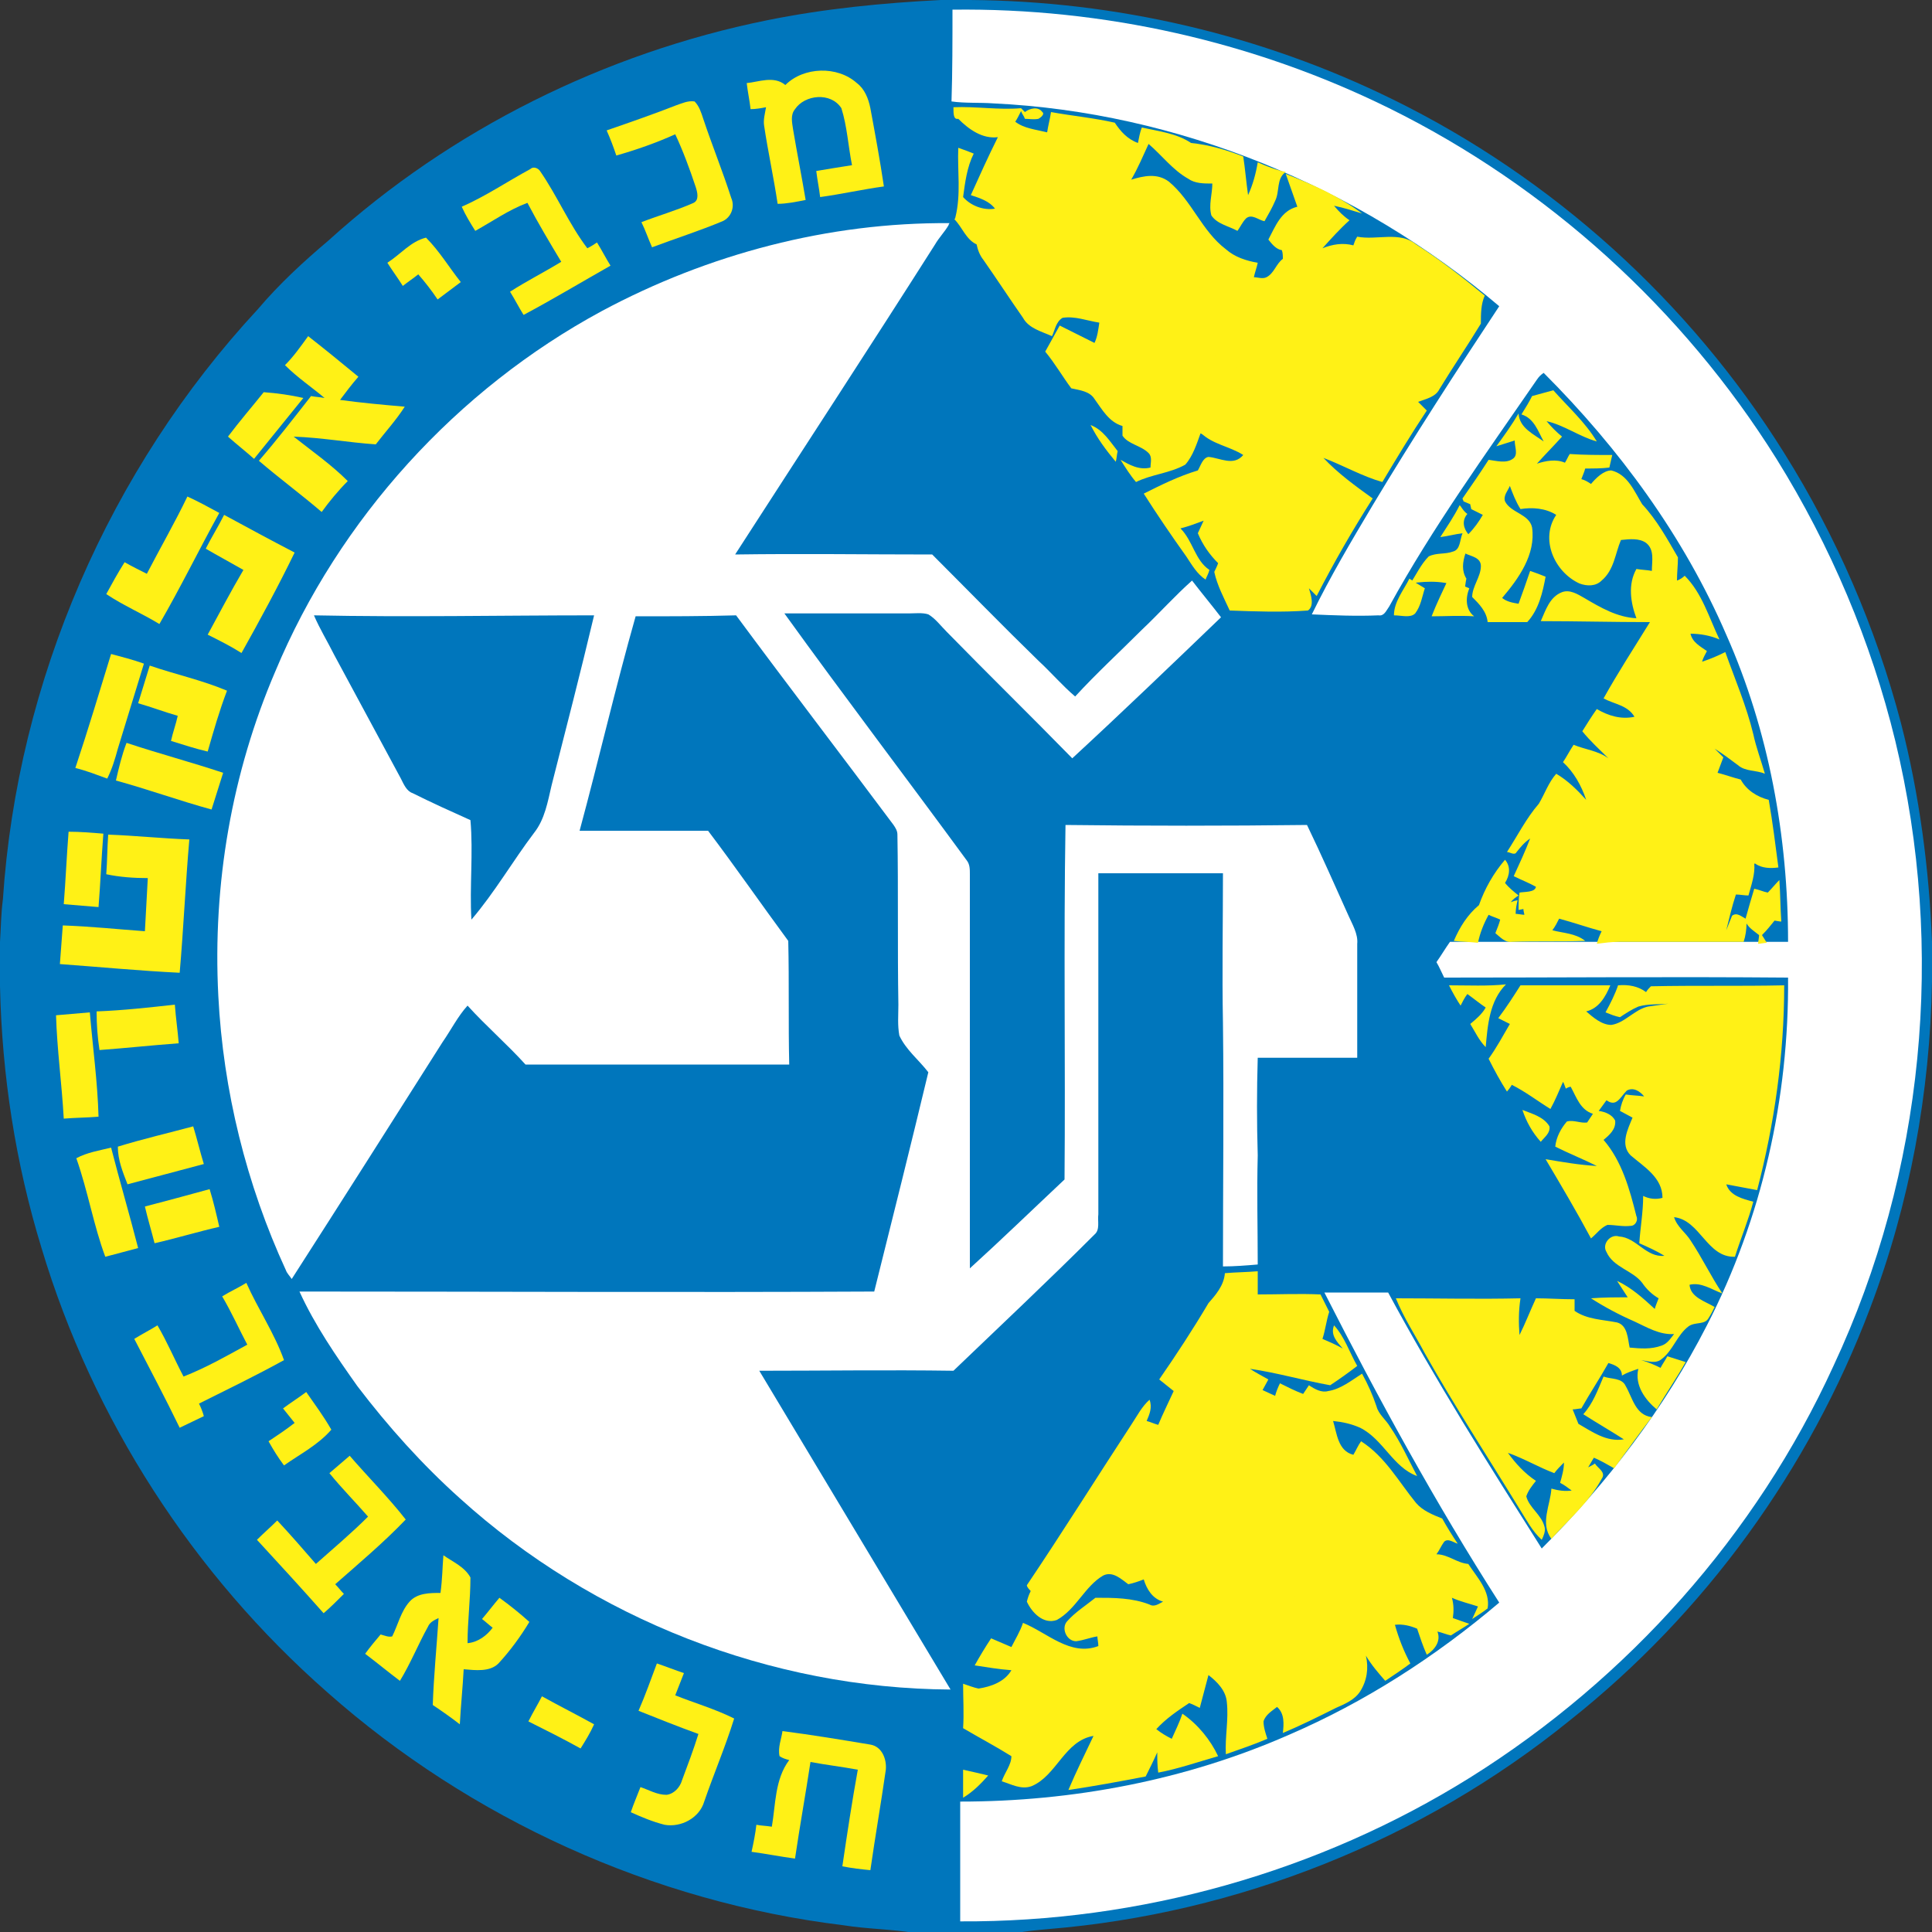 <?xml version="1.0" encoding="utf-8"?>
<!-- Generator: Adobe Illustrator 21.1.0, SVG Export Plug-In . SVG Version: 6.00 Build 0)  -->
<svg version="1.1" id="Layer_1" xmlns="http://www.w3.org/2000/svg" xmlns:xlink="http://www.w3.org/1999/xlink" x="0px" y="0px"
	 viewBox="0 0 200 200" style="enable-background:new 0 0 200 200;" xml:space="preserve">
<rect x="0" y="0" width="200" height="200" fill="#333333" stroke="none"/>
<style type="text/css">
	.st0{fill:#0076BC;}
	.st1{fill:#FFFFFF;}
	.st2{fill:#FFF116;}
</style>
<g>
	<path class="st0" d="M97.4,0h3c15.1,0.1,30.2,3.6,43.8,10.3c16.5,8.1,30.7,20.9,40.5,36.6c5.4,8.6,9.5,18.1,12.1,28
		c1.9,7.4,2.9,15,3.2,22.6v4.1c-0.2,11.5-2.3,23-6.4,33.8c-6.3,16.7-17.1,31.6-31.1,42.7c-15.3,12.4-34.4,20-54,21.6
		c-1.1,0.1-2.2,0.2-3.3,0.4H94.7c-2.4-0.4-4.9-0.4-7.4-0.8c-19.7-2.4-38.6-11-53.4-24.1c-13.9-12.2-24.3-28.3-29.6-46
		c-2.7-8.8-4.1-17.9-4.3-27.1v-4.6c0.1-1.5,0.1-2.9,0.3-4.4c1.5-22.6,11-44.5,26.4-61.1c2.2-2.6,4.7-4.9,7.3-7.1
		C46.7,13.4,62.6,5.5,79.4,2.1C85.3,0.9,91.4,0.3,97.4,0"/>
	<path class="st0" d="M98.6,1c0,3.1,0,6.3,0,9.5c1.4,0.2,2.9,0.1,4.3,0.2c19.1,0.9,37.8,8.5,52.3,21c-4.4,6.9-8.9,13.7-13.1,20.6
		c-2.2,3.7-4.5,7.4-6.3,11.3c2.3,0.1,4.6,0.2,6.9,0.1c0.6,0.1,0.9-0.5,1.1-0.9c4.5-8.2,10-15.8,15.3-23.5c0.2-0.3,0.4-0.5,0.7-0.7
		c7.8,7.9,14.4,17,18.9,27.1c4.4,10,6.4,20.9,6.4,31.8c-11.7,0-23.4,0-35,0c-0.5,0.7-0.9,1.4-1.4,2.1c0.3,0.6,0.5,1.1,0.8,1.6
		c11.9,0.1,23.7,0,35.6,0c0.1,12.4-2.7,24.9-8.4,36c-4.4,8.6-10.2,16.3-17.1,23.1c-5.5-8.7-11.1-17.4-15.9-26.5c-2.2,0-4.4,0-6.6,0
		c5.6,10.9,11.5,21.7,18.1,32.1c-6.6,5.6-13.9,10.3-21.8,13.7c-10.7,4.6-22.4,6.9-34,6.9c-0.1,4.1,0,8.2,0,12.4
		c18.5,0.1,37.1-5.1,52.8-14.9c16.3-10.1,29.6-25.1,37.6-42.6c9.3-20,11.5-43.2,6.4-64.7c-2.5-10.3-6.6-20.2-12.3-29.2
		c-9.7-15.5-23.7-28.2-40.1-36.3C129.8,4.3,114.2,0.8,98.6,1"/>
	<path class="st0" d="M81.3,8.8c-1.2-1-2.8-0.3-4.2,0c0.1,0.9,0.3,1.8,0.4,2.7c0.5-0.1,1.1-0.1,1.6-0.2c-0.1,0.6-0.4,1.3-0.2,1.9
		c0.4,2.7,1,5.4,1.4,8.1c1-0.1,2-0.2,2.9-0.4c-0.5-2.4-0.9-4.9-1.3-7.3c-0.1-0.7-0.3-1.5,0.2-2.1c1.1-1.5,3.8-1.8,4.8-0.1
		c0.6,1.9,0.7,3.9,1.1,5.9c-1.2,0.2-2.4,0.4-3.7,0.6c0.1,0.9,0.2,1.8,0.4,2.7c2.2-0.3,4.4-0.8,6.6-1.1c-0.4-2.7-0.9-5.4-1.4-8.1
		c-0.1-1-0.6-1.9-1.4-2.6C86.6,6.8,83.2,6.8,81.3,8.8"/>
	<path class="st0" d="M70,10.9c-2.3,0.9-4.6,1.7-6.9,2.5c0.3,0.9,0.6,1.7,1,2.6c2.1-0.6,4.1-1.4,6.1-2.2c0.8,1.8,1.4,3.6,2.1,5.4
		c0.2,0.5,0.4,1.4-0.2,1.7c-1.7,0.8-3.6,1.3-5.4,2c0.3,0.9,0.7,1.8,1.1,2.6c2.4-0.9,4.9-1.7,7.3-2.7c0.9-0.4,1.3-1.5,0.9-2.4
		c-0.9-2.8-2-5.4-2.9-8.2c-0.2-0.6-0.4-1.3-0.9-1.8C71.2,10.4,70.6,10.7,70,10.9"/>
	<path class="st0" d="M98.7,11.1c0,0.7,0,1.3,0,2c1.1,1,2.5,2.1,4.1,1.9c-1,1.9-1.9,4-2.8,6c0.9,0.4,1.9,0.6,2.5,1.4
		c-1.2,0.1-2.5-0.4-3.3-1.2c0.2-1.6,0.4-3.1,1.1-4.5c-0.5-0.2-1.1-0.4-1.6-0.6c-0.1,2.4,0.4,4.8-0.3,7.2c-12.5-0.2-25,3.1-36,9.1
		c-15.1,8.1-27.2,21.5-33.8,37.3C24,80,22.1,91.6,22.6,103c0.5,9.8,3,19.6,7.2,28.5c0.2,0.3,0.4,0.6,0.6,0.9
		c5.2-8.2,10.4-16.4,15.6-24.5c0.8-1.3,1.6-2.6,2.6-3.8c1.9,2.1,4.1,4,6,6.1c9.1,0.1,18.2,0,27.3,0c0-4.3,0.1-8.6-0.1-12.8
		c-2.7-3.8-5.4-7.6-8.3-11.4c-4.4,0-8.9,0-13.3,0c1.9-7.4,3.7-14.9,5.8-22.2c3.4,0,6.9,0,10.4-0.1c5.4,7.3,11,14.6,16.4,21.9
		c0.2,0.3,0.4,0.6,0.4,1c0.1,5.9,0.1,11.8,0.1,17.6c0,1.1-0.1,2.1,0.1,3.2c0.7,1.5,2,2.5,3,3.8c-1.9,7.6-3.8,15.1-5.6,22.7
		c-19.8,0.1-39.7,0-59.5,0c1.6,3.5,3.8,6.7,6,9.8c3.1,4.2,6.6,8.1,10.6,11.6c13.8,12.5,32.2,19.7,50.8,19.8c-6.6-11-13.2-22-19.8-33
		c6.7,0,13.4,0,20.1,0c4.9-4.7,9.8-9.4,14.6-14.1c0.6-0.6,0.4-1.4,0.4-2.1c0-11.8,0-23.5,0-35.3c4.3,0,8.6,0,12.9,0
		c0,5.2,0,10.3,0,15.5c0,8.4-0.1,16.8,0,25.2c1.2-0.1,2.4-0.1,3.6-0.2c0-3.8-0.1-7.5,0-11.3c-0.1-3.4-0.1-6.7,0-10.1
		c3.4,0,6.9,0,10.3,0c0-3.9,0-7.9,0-11.8c0.1-1.1-0.5-2-0.9-2.9c-1.4-3.2-2.8-6.3-4.3-9.4c-8.3,0.1-16.7,0.1-25,0
		c-0.2,12.2,0,24.5-0.1,36.7c-3.3,3.1-6.5,6.2-9.8,9.2c0-13.6,0-27.2,0-40.8c0-0.5,0-1-0.3-1.4c-6.2-8.6-12.7-17-18.9-25.6
		c4.3-0.1,8.6-0.1,12.9,0c0.7,0,1.4-0.1,2,0.1c0.8,0.5,1.3,1.2,1.9,1.8c4.3,4.4,8.7,8.7,13,13.1c5.2-4.9,10.3-9.8,15.4-14.6
		c-1-1.3-2-2.5-3-3.8c-1.9,1.5-3.5,3.4-5.2,5.1c-2.3,2.3-4.7,4.5-6.9,6.9c-1.4-1.1-2.6-2.5-3.8-3.7c-3.7-3.6-7.3-7.4-11-11
		c-6.8,0-13.6,0-20.4,0c6.9-10.8,13.9-21.4,20.8-32.2c0.4-0.7,1-1.3,1.4-2c0.9,0.8,1.2,2.1,2.3,2.6c0.1,0.6,0.3,1.2,0.7,1.6
		c1.4,2,2.7,4,4.1,6c0.7,1.1,2,1.3,3,1.9c0.3-0.7,0.4-1.6,1.1-1.9c1.3-0.2,2.6,0.3,3.8,0.5c-0.1,0.7-0.2,1.4-0.5,2.1
		c-1.2-0.6-2.4-1.1-3.6-1.8c-0.5,0.9-1,1.9-1.5,2.7c0.9,1.2,1.8,2.5,2.7,3.8c0.8,0.2,1.8,0.4,2.4,1.1c0.8,1.1,1.5,2.4,2.9,2.8
		c0,0.3,0,0.7,0,1c0.6,0.9,1.9,1,2.7,1.8c0.4,0.4,0.2,1,0.2,1.5c-1.1,0.3-2.1-0.3-3.1-0.8c0.5,0.8,1.1,1.5,1.6,2.3
		c1.6-0.8,3.6-0.9,5.1-1.8c0.9-0.9,1.2-2.1,1.6-3.3c1.1,1.2,3,1.4,4.4,2.3c-0.9,1.2-2.4,0.3-3.6,0.2c-0.6,0.2-0.8,0.9-1.1,1.4
		c-1.9,0.6-3.8,1.4-5.6,2.4c1.3,2.2,2.9,4.4,4.4,6.5c0.6,0.8,1.1,1.8,2,2.4c0.1-0.4,0.3-0.7,0.4-1c-1.6-1-1.7-3-3-4.3
		c0.8-0.2,1.6-0.5,2.4-0.8c-0.2,0.4-0.4,0.9-0.6,1.3c0.4,1.2,1.2,2.1,2.1,3.1c-0.1,0.2-0.3,0.6-0.4,0.9c0.4,1.4,1,2.7,1.6,4
		c2.7,0,5.4,0.2,8.1,0c0.8-0.6,0.3-1.6,0.1-2.3c0.3,0.3,0.5,0.5,0.8,0.8c1.9-3.4,3.7-6.8,5.8-10.1c-1.8-1.3-3.5-2.6-5.1-4.2
		c2.1,0.7,4,1.8,6.1,2.5c1.5-2.5,3.1-4.9,4.6-7.4c-0.3-0.3-0.6-0.6-0.9-0.9c0.8-0.4,1.8-0.5,2.2-1.3c1.4-2.2,2.9-4.5,4.3-6.8
		c0-1,0-2,0.4-2.9c-2.3-1.9-4.6-3.7-7.1-5.3c-1.8-1.4-4.1-0.4-6.1-0.8c-0.1,0.3-0.2,0.6-0.4,0.9c-1.1-0.3-2.2-0.1-3.2,0.3
		c0.9-1,1.8-2,2.8-2.9c-0.6-0.4-1.2-0.9-1.6-1.5c1,0.2,2,0.5,2.9,0.8c-2.4-1.7-5.1-3-7.9-4.1c0.4,1.1,0.8,2.3,1.2,3.4
		c-1.6,0.4-2.3,2.1-3,3.4c0.4,0.5,0.7,1.1,1.4,1.1c0,0.3,0,0.6,0.1,0.9c-0.7,0.5-0.9,1.5-1.7,1.9c-0.4,0.2-0.9,0-1.3,0
		c0.1-0.5,0.3-1,0.4-1.5c-1.2-0.2-2.4-0.6-3.3-1.4c-2.5-1.9-3.5-5-5.9-7c-1.1-1-2.6-0.6-3.9-0.2c0.6-1.2,1.2-2.5,1.8-3.7
		c1.4,1.2,2.5,2.8,4.1,3.6c0.8,0.4,1.6,0.5,2.5,0.5c-0.1,1.1-0.4,2.2-0.1,3.3c0.6,0.9,1.8,1.1,2.7,1.6c0.3-0.4,0.5-0.9,0.9-1.3
		c0.6-0.5,1.3,0.1,1.9,0.3c0.4-0.7,0.8-1.4,1.1-2.1c0.5-1,0.1-2.3,1.1-3c-1-0.3-1.9-0.6-2.9-1c-0.2,1.1-0.6,2.3-1,3.4
		c-0.2-1.3-0.3-2.6-0.5-4c-1.7-0.7-3.5-1.2-5.4-1.4c-1.5-1-3.4-1.3-5.1-1.6c-0.1,0.5-0.2,1.1-0.4,1.6c-1-0.4-1.8-1.2-2.4-2.1
		c-2.1-0.6-4.4-0.8-6.6-1.1c-0.1,0.7-0.3,1.4-0.4,2.1c-1.1-0.3-2.3-0.4-3.3-1.1c0.2-0.4,0.4-0.7,0.6-1.1c0.1,0.3,0.3,0.5,0.4,0.8
		c0.5,0,1,0.1,1.4,0c0.2-0.1,0.7-0.5,0.4-0.7c-0.4-0.6-1.3-0.4-1.8,0c-0.1-0.1-0.3-0.3-0.4-0.4C103.4,11.4,101,11,98.7,11.1"/>
	<path class="st0" d="M54.9,17.5c-2.4,1.2-4.7,2.7-7.1,4c0.5,0.9,0.9,1.7,1.4,2.5c1.8-1,3.4-2.2,5.4-2.9c1.1,2.1,2.3,4.1,3.5,6.1
		c-1.7,1.1-3.5,2.1-5.3,3.1c0.5,0.8,0.9,1.6,1.4,2.4c3-1.7,6-3.4,9-5.1c-0.5-0.8-0.9-1.6-1.4-2.4c-0.4,0.2-0.7,0.4-1,0.6
		c-1.9-2.5-3.1-5.4-4.9-8C55.8,17.4,55.3,17.3,54.9,17.5"/>
	<path class="st0" d="M40.1,27.2c0.6,0.8,1.1,1.5,1.6,2.3c0.5-0.4,1.1-0.8,1.6-1.2c0.6,0.9,1.3,1.8,2,2.6c0.8-0.6,1.6-1.2,2.4-1.8
		c-1.2-1.5-2.2-3.2-3.6-4.6C42.5,25,41.4,26.4,40.1,27.2"/>
	<path class="st0" d="M29.5,37.8c1.3,1.3,2.8,2.3,4.2,3.6c-0.5-0.1-0.9-0.1-1.4-0.2c-1.8,2.2-3.6,4.5-5.4,6.7
		c2.1,1.8,4.3,3.5,6.5,5.3c0.9-1.1,1.7-2.2,2.7-3.2c-1.7-1.8-3.7-3.1-5.6-4.6c2.9,0.1,5.7,0.6,8.5,0.8c1-1.3,2.1-2.5,3-3.9
		c-2.2-0.2-4.5-0.4-6.7-0.7c0.6-0.8,1.3-1.6,1.9-2.4c-1.8-1.4-3.5-2.8-5.2-4.2C31.1,35.9,30.3,36.9,29.5,37.8"/>
	<path class="st0" d="M158.6,41c-0.3,0.5-0.6,1.1-0.9,1.6c1.3,0.4,1.7,1.7,2.3,2.8c-1.1-0.7-2.5-1.4-2.6-2.9
		c-0.6,1.2-1.5,2.3-2.3,3.4c0.6-0.2,1.3-0.4,1.9-0.6c0,0.6,0.5,1.4-0.2,1.9c-0.8,0.5-1.7,0.2-2.5,0.1c-0.9,1.3-1.8,2.6-2.7,4
		c0,0.1,0.1,0.2,0.1,0.3c0.2,0.1,0.5,0.2,0.7,0.3c0,0.1,0.1,0.4,0.1,0.5c0.4,0.2,0.8,0.4,1.2,0.6c-0.4,0.7-1,1.4-1.5,2
		c-0.6-0.6-0.7-1.5-0.1-2.1c-0.2-0.3-0.5-0.5-0.7-0.8l-0.1-0.1c-0.6,1.1-1.3,2.2-2,3.3c0.8-0.1,1.5-0.3,2.3-0.4
		c-0.3,0.6-0.2,1.6-1,1.9c-0.8,0.4-1.7,0.2-2.5,0.5c-0.8,0.8-1.3,1.9-1.9,2.8c1.9-0.3,3.9-0.3,5.6,0.6c0.1-0.4,0.1-0.8,0.2-1.1
		c-0.5-0.8-0.4-1.8-0.1-2.6c0.6,0.3,1.6,0.4,1.6,1.3c0,1.1-0.9,2.1-0.9,3.2c0.7,0.7,1.5,1.5,1.6,2.6c1.4,0,2.8,0,4.1,0
		c1.2-1.3,1.6-3,1.9-4.7c-0.6-0.2-1.1-0.4-1.6-0.6c-0.4,1.1-0.8,2.2-1.2,3.4c-0.6-0.1-1.2-0.2-1.7-0.6c1.8-2,3.5-4.5,3.1-7.3
		c-0.3-1.4-2.2-1.5-2.8-2.7c-0.2-0.6,0.3-1.1,0.5-1.6c0.3,0.9,0.6,1.7,1.1,2.4c1.3-0.3,2.6-0.1,3.7,0.6c-1.6,2.5-0.1,6,2.4,7.1
		c0.7,0.3,1.6,0.3,2.3-0.3c1.3-1,1.4-2.8,2-4.2c0.9-0.1,1.8-0.3,2.6,0.3c0.9,0.7,0.6,1.9,0.6,2.9c-0.6-0.1-1.1-0.1-1.6-0.2
		c-0.9,1.6-0.6,3.5,0,5.1c-2-0.1-3.7-1.1-5.4-2.1c-0.7-0.4-1.5-0.9-2.3-0.6c-1.2,0.5-1.7,1.9-2.2,3c3.8,0,7.6,0.1,11.3,0.1
		c-1.6,2.6-3.3,5.2-4.8,7.9c1.1,0.6,2.5,0.8,3.2,1.9c-1.4,0.3-2.7-0.1-3.9-0.8c-0.5,0.7-1,1.5-1.5,2.3c0.8,1,1.8,1.9,2.7,2.8
		c-1.1-0.7-2.4-0.9-3.6-1.4c-0.4,0.6-0.7,1.2-1.1,1.8c1.2,1.1,1.9,2.5,2.4,3.9c-0.9-1-1.9-2-3.1-2.7c-0.8,0.9-1.2,2.1-1.8,3.1
		c-1.3,1.5-2.2,3.3-3.3,5c0.3,0,0.8,0.3,1,0c0.4-0.5,0.9-1,1.4-1.4c-0.4,1.4-1.1,2.6-1.7,3.9c0.8,0.4,1.5,0.7,2.3,1.1
		c-0.1,0.6-1.2,0.4-1.7,0.6c0,0.6,0,1.2-0.1,1.8l0.5-0.1c0,0.1,0.1,0.4,0.1,0.6c-0.2,0-0.7-0.1-0.9-0.1c0.1-0.5,0.1-0.9,0.2-1.4
		c-0.2,0.1-0.6,0.2-0.7,0.2c0.3-0.2,0.6-0.4,0.8-0.7c-0.5-0.4-1-0.8-1.4-1.3c0.5-0.7,0.5-1.6,0-2.4c-1.2,1.4-2.1,3-2.7,4.7
		c-1.1,1.1-1.9,2.4-2.6,3.7c0.8,0.1,1.7,0.2,2.5,0.2c0.2-1,0.6-2,1.1-2.9c0.4,0.1,0.8,0.3,1.2,0.5c-0.2,0.5-0.4,1-0.5,1.4
		c0.5,0.4,1,1,1.7,0.9c2.6-0.1,5.1,0.1,7.6-0.1c-0.9-0.9-2.2-0.9-3.4-1.1c0.2-0.4,0.4-0.8,0.7-1.2c1.5,0.4,2.9,0.9,4.4,1.3
		c-0.1,0.4-0.3,0.9-0.5,1.3c0.8-0.1,1.5-0.2,2.3-0.2c4.3,0,8.6,0,12.9,0c0.2-0.6,0.3-1.3,0.3-1.9c0.3,0.5,0.8,0.9,1.3,1.2
		c0,0.2-0.1,0.7-0.1,0.9c0.2,0,0.7-0.1,0.9-0.1c-0.2-0.3-0.4-0.5-0.5-0.8c0.4-0.5,0.8-1,1.3-1.5c0.2,0,0.6,0.1,0.7,0.1
		c-0.1-1.4-0.1-2.9-0.2-4.3c-0.4,0.4-0.8,0.9-1.2,1.3c-0.5-0.1-0.9-0.3-1.4-0.4c-0.3,1.1-0.6,2.1-0.9,3.1c-0.4-0.2-0.9-0.7-1.4-0.3
		c-0.3,0.5-0.4,1-0.6,1.5c0.3-1.3,0.6-2.5,1-3.7c0.4,0,0.9,0.1,1.3,0.1c0.4-1.1,0.7-2.1,0.6-3.3h0.1c0.7,0.5,1.6,0.5,2.4,0.4
		c-0.3-2.4-0.6-4.7-1-7c-1.2-0.4-2.3-1-2.9-2.1c-0.8-0.2-1.6-0.5-2.4-0.7c0.2-0.5,0.4-1.1,0.6-1.6c-0.3-0.3-0.6-0.6-0.9-0.9
		c0.9,0.5,1.6,1.1,2.4,1.7c0.8,0.7,1.9,0.6,2.8,0.9c-0.3-1.4-0.9-2.7-1.2-4.1c-0.6-2.9-1.9-5.7-2.9-8.5c-0.8,0.4-1.6,0.7-2.4,1
		c0.2-0.4,0.4-0.7,0.5-1.1c-0.7-0.5-1.5-0.9-1.7-1.8c1,0,2,0.2,3,0.6c-1.1-2.3-1.8-4.7-3.6-6.6c-0.3,0.1-0.6,0.3-0.8,0.5
		c0-0.8,0.1-1.6,0.1-2.4c-1.1-1.9-2.2-3.9-3.7-5.5c-0.9-1.3-1.5-3.1-3.2-3.5c-0.9,0-1.6,0.8-2.1,1.4c-0.4-0.1-0.7-0.3-1-0.5
		c0.1-0.4,0.3-0.8,0.4-1.1c0.8,0.1,1.6,0,2.5-0.1c0.1-0.4,0.2-0.9,0.3-1.3c-1.5,0-3,0-4.4-0.1c-0.2,0.3-0.4,0.6-0.5,0.9
		c-1-0.4-2-0.2-2.9,0.1c0.9-1,1.8-1.9,2.6-2.8c-0.6-0.5-1.1-1-1.6-1.6c1.9,0.4,3.4,1.6,5.2,2.1c-1.2-2-2.9-3.6-4.5-5.3
		C160,40.6,159.3,40.9,158.6,41"/>
	<path class="st0" d="M27.3,40.6c-1.2,1.5-2.5,3-3.7,4.6c0.9,0.8,1.8,1.6,2.7,2.3c1.7-2.1,3.4-4.2,5.1-6.3
		C30.1,40.9,28.7,40.7,27.3,40.6"/>
	<path class="st0" d="M112.9,44c0.6,1.4,1.6,2.7,2.6,3.9c0.1-0.4,0.1-0.8,0.2-1.1C114.9,45.7,114.2,44.5,112.9,44"/>
	<path class="st0" d="M15.2,59.4c-0.8-0.4-1.5-0.8-2.3-1.2c-0.7,1.1-1.3,2.2-1.9,3.3c1.7,1.2,3.7,2,5.5,3.1
		c2.2-3.8,4.1-7.7,6.2-11.5c-1.1-0.6-2.2-1.1-3.3-1.7C18,54.1,16.6,56.7,15.2,59.4"/>
	<path class="st0" d="M21.3,56.8c1.3,0.7,2.6,1.4,3.8,2.1c-1.3,2.2-2.4,4.5-3.7,6.7c1.2,0.6,2.4,1.2,3.5,1.9
		c1.9-3.5,3.8-6.9,5.5-10.4c-2.4-1.2-4.9-2.6-7.3-3.9C22.6,54.5,21.9,55.7,21.3,56.8"/>
	<path class="st0" d="M144.3,63.7c0.7,0,1.6,0.3,2.3-0.2c0.6-0.7,0.7-1.7,1-2.6c-0.6-0.4-1.1-0.7-1.6-1
		C145.4,61.2,144.4,62.3,144.3,63.7"/>
	<path class="st0" d="M148.2,63.8c1.5,0,3,0,4.5,0.1c-0.9-0.7-0.9-1.9-0.5-2.9c-0.7-0.3-1.5-0.6-2.2-0.9
		C149.2,61.2,148.6,62.5,148.2,63.8"/>
	<path class="st0" d="M11.5,67.7c-1.2,3.9-2.4,7.9-3.6,11.8c1.1,0.4,2.2,0.8,3.3,1.1c0.5-1,0.8-2.1,1.1-3.1c0.9-2.9,1.8-5.9,2.7-8.8
		C13.8,68.3,12.6,68,11.5,67.7"/>
	<path class="st0" d="M15.5,68.9c-0.4,1.3-0.9,2.6-1.2,4c1.4,0.4,2.8,0.8,4.1,1.3c-0.2,0.9-0.5,1.7-0.7,2.6c1.3,0.4,2.5,0.8,3.8,1.1
		c0.6-2.1,1.2-4.2,2-6.3C20.9,70.4,18.2,69.8,15.5,68.9"/>
	<path class="st0" d="M13.1,76.9c-0.4,1.3-0.8,2.6-1.1,3.9c3.3,0.9,6.6,2,9.9,3c0.4-1.3,0.8-2.5,1.2-3.8
		C19.7,78.9,16.4,77.9,13.1,76.9"/>
	<path class="st0" d="M7.1,86.1c-0.1,2.5-0.3,5-0.5,7.5c1.2,0.1,2.4,0.2,3.6,0.3c0.3-2.5,0.3-5.1,0.5-7.6
		C9.5,86.2,8.3,86.1,7.1,86.1"/>
	<path class="st0" d="M11.2,86.4c0,1.4-0.1,2.8-0.3,4.2c1.4,0.2,2.9,0.3,4.3,0.4c-0.1,1.9-0.2,3.7-0.3,5.5c-2.9-0.1-5.7-0.4-8.5-0.6
		c-0.1,1.3-0.2,2.6-0.3,4c4.1,0.3,8.3,0.6,12.4,0.9c0.3-4.6,0.6-9.2,1-13.8C16.7,86.8,14,86.4,11.2,86.4"/>
	<path class="st0" d="M150,102c0.4,0.8,0.8,1.5,1.4,2.1c0.2-0.4,0.4-0.8,0.7-1.2c0.6,0.5,1.2,1,1.9,1.4c-0.5,0.6-1,1.2-1.6,1.7
		c0.4,0.9,0.9,1.7,1.6,2.4c0.2-2.3,0.4-4.8,2.1-6.5C154,102,152,101.9,150,102"/>
	<path class="st0" d="M157.4,102c-0.7,1.1-1.4,2.2-2.1,3.3c0.4,0.2,0.8,0.4,1.2,0.6c-0.7,1.2-1.4,2.4-2.2,3.6
		c0.6,1.1,1.2,2.3,1.9,3.4c0.1-0.2,0.4-0.6,0.5-0.7c1.4,0.7,2.6,1.7,4,2.5c0.6-0.9,0.9-1.8,1.3-2.8c0.1,0.2,0.2,0.6,0.3,0.7
		c0.1,0,0.4-0.1,0.5-0.2c0.6,1.1,1,2.4,2.3,2.8c-0.2,0.3-0.4,0.6-0.6,0.9c-0.7,0.1-1.4-0.3-2.1-0.1c-0.6,0.8-1.1,1.6-1.2,2.6
		c1.4,0.7,2.9,1.3,4.3,2c-1.8-0.1-3.6-0.4-5.3-0.7c1.6,2.7,3.2,5.4,4.7,8.2c0.5-0.5,1-1.1,1.7-1.4c0.8-0.1,1.6,0.1,2.4,0.1
		c0.5,0,0.8-0.6,0.6-1c-0.7-2.8-1.5-5.7-3.4-7.9c0.5-0.6,1.3-1.2,1.2-2c-0.4-0.6-1.1-0.9-1.7-1c0.3-0.4,0.5-0.7,0.8-1.1
		c0.4,0.1,0.8,0.4,1.1,0.1c0.4-0.3,0.6-0.8,1-1.1c0.6-0.4,1.3,0.2,1.8,0.6c-0.6,0-1.3-0.1-1.9-0.2c-0.3,0.5-0.5,1.1-0.6,1.7
		c0.4,0.2,0.9,0.5,1.3,0.7c-0.5,1.2-1.4,2.8-0.2,3.9c1.4,1.2,3.3,2.3,3.3,4.4c-0.7,0.1-1.4,0.1-2-0.2c0,1.6-0.4,3.2-0.4,4.9
		c0.9,0.4,1.8,0.8,2.6,1.3c-1.9,0.2-2.9-1.9-4.7-2c-0.9-0.3-1.8,0.8-1.3,1.6c0.7,1.6,2.7,1.8,3.7,3.2c0.5,0.6,1.1,1.1,1.7,1.6
		c-0.1,0.4-0.3,0.7-0.4,1.1c-1.2-1.1-2.4-2.2-3.9-2.9c0.3,0.6,0.7,1.1,1.1,1.7c-1.3,0-2.5,0-3.8,0.1c1.4,1,2.9,1.7,4.5,2.4
		c1.3,0.6,2.6,1.4,4.1,1.3c-0.4,0.4-0.7,1-1.3,1.2c-1.1,0.4-2.2,0.3-3.3,0.2c-0.1-0.9-0.1-2.3-1.3-2.6c-1.5-0.4-3.1-0.4-4.4-1.2
		c0-0.4,0-0.8,0-1.2c-1.3,0-2.6-0.1-4-0.1c-0.5,1.3-1.1,2.5-1.7,3.8c-0.1-1.3-0.1-2.6,0.1-3.8c-4.3,0.1-8.6,0-12.9,0
		c0.8,2,2,3.8,3,5.7c3.1,5.5,6.5,10.8,9.8,16.1c0.7,1.1,1.3,2.3,2.3,3.2c0.2-0.4,0.4-0.8,0.3-1.3c-0.2-1.3-1.6-1.9-1.9-3.2
		c0.2-0.6,0.7-1.1,1-1.6c-1.1-0.8-2.1-1.8-2.9-2.9c1.6,0.5,3.1,1.5,4.8,2.1c0.3-0.4,0.7-0.8,1-1.1c-0.1,0.7-0.2,1.4-0.4,2.1
		c0.4,0.3,0.8,0.5,1.2,0.8c-0.7,0.1-1.4,0-2.1-0.2c-0.1,1.7-1.3,3.7,0,5.2c1.8-2,3.9-3.8,5.2-6.2c0.4-0.6-0.5-1.1-0.7-1.6
		c-0.2,0.1-0.6,0.3-0.7,0.4c0.2-0.3,0.4-0.7,0.6-1c0.7,0.4,1.4,0.7,2.1,1.1c1.3-1.7,2.6-3.5,3.9-5.3c-1.7-0.1-2-2-2.7-3.2
		c-0.4-0.9-1.5-0.7-2.3-1c-0.6,1.3-1.1,2.7-2.1,3.9c1.4,0.9,2.9,1.7,4.2,2.6c-1.7,0.3-3.2-0.8-4.7-1.6c-0.2-0.5-0.4-1-0.6-1.5
		c0.2,0,0.6-0.1,0.9-0.1c1-1.5,2-3.1,2.8-4.7c0.7,0.2,1.4,0.4,1.4,1.3c0.6-0.2,1.2-0.4,1.7-0.7c-0.4,1.7,0.7,3.1,1.9,4.2
		c1-1.6,2-3.2,3-4.9c-0.6-0.2-1.3-0.4-1.9-0.6c-0.2,0.4-0.5,0.8-0.7,1.2c-0.7-0.3-1.3-0.6-2-0.8c0.7,0.1,1.5,0.4,2.1-0.1
		c1.3-0.8,1.6-2.5,2.8-3.4c0.6-0.5,1.7-0.1,2.1-0.9c0.2-0.4,0.4-0.7,0.6-1.1c-1-0.6-2.4-1-2.6-2.3c1.2-0.2,2.3,0.6,3.4,0.9
		c-1.1-1.8-2.1-3.7-3.3-5.5c-0.5-0.8-1.4-1.4-1.7-2.4c2.8,0.3,3.4,4.1,6.3,4.1c0.6-1.9,1.4-3.8,1.9-5.7c-1.1-0.4-2.4-0.6-2.8-1.8
		c1.1,0.2,2.1,0.4,3.2,0.6c1.8-6.9,2.8-14.1,2.8-21.2c-4.6,0-9.2-0.1-13.8,0.1c-0.1,0.2-0.4,0.5-0.5,0.6c-0.9-0.6-1.9-0.9-2.9-0.7
		c-0.4,1-0.8,1.9-1.3,2.8c0.5,0.1,1,0.3,1.5,0.5c0.6-0.4,1.2-0.8,1.9-1.1c1-0.2,2.1-0.2,3.1-0.3c-0.7,0.1-1.4,0.1-2.1,0.3
		c-1.4,0.4-2.4,1.7-3.8,1.9c-1.1,0.1-1.9-0.7-2.6-1.4c1.3-0.4,2-1.6,2.5-2.7C163.6,101.9,160.5,102,157.4,102"/>
	<path class="st0" d="M10,104.7c0.1,1.4,0.1,2.7,0.3,4c2.8-0.1,5.5-0.5,8.2-0.7c-0.1-1.4-0.2-2.7-0.4-4
		C15.4,104.3,12.7,104.6,10,104.7"/>
	<path class="st0" d="M5.8,105.1c0.2,3.6,0.6,7.1,0.9,10.7c1.2-0.1,2.4-0.1,3.6-0.2c-0.2-3.6-0.6-7.2-0.9-10.8
		C8.1,104.9,6.9,105,5.8,105.1"/>
	<path class="st0" d="M157.6,114.9c0.4,1.2,1.1,2.3,1.9,3.3c0.4-0.5,1-0.9,0.9-1.6C159.7,115.6,158.5,115.4,157.6,114.9"/>
	<path class="st0" d="M12.2,118.7c0.1,1.4,0.6,2.6,0.9,3.9c2.6-0.7,5.3-1.4,7.9-2.1c-0.4-1.3-0.7-2.6-1.1-3.9
		C17.4,117.3,14.8,117.9,12.2,118.7"/>
	<path class="st0" d="M7.9,119.9c1.1,3.4,1.8,6.9,2.9,10.3c1.1-0.3,2.3-0.6,3.4-0.9c-0.9-3.5-1.9-6.9-2.8-10.4
		C10.2,119.1,9,119.3,7.9,119.9"/>
	<path class="st0" d="M15,124.9c0.3,1.3,0.6,2.6,1,3.9c2.2-0.6,4.5-1.2,6.7-1.7c-0.3-1.3-0.6-2.6-1-3.9
		C19.5,123.7,17.3,124.3,15,124.9"/>
	<path class="st0" d="M126.8,131.8c-0.1,1.3-0.9,2.3-1.6,3.3c-1.6,2.7-3.3,5.4-5.1,7.9c0.5,0.4,1,0.9,1.5,1.2
		c-0.5,1.2-1.1,2.4-1.6,3.5c-0.4-0.1-0.8-0.3-1.2-0.4c0.3-0.7,0.6-1.4,0.3-2.2c-0.8,0.7-1.4,1.7-1.9,2.6
		c-3.6,5.5-7.1,11.1-10.8,16.6c0.1,0.1,0.4,0.4,0.4,0.6c-0.1,0.4-0.2,0.7-0.4,1.1c0.6,1.1,1.7,2.4,3.1,1.9c2-1.1,2.8-3.5,4.8-4.6
		c1-0.5,1.9,0.4,2.6,0.9c0.5-0.2,1.1-0.4,1.6-0.5c0.3,1,0.9,2,2,2.3c-0.5,0.1-0.9,0.6-1.4,0.3c-1.8-0.7-3.7-0.7-5.6-0.7
		c-0.9,0.8-2,1.5-2.9,2.4c-0.6,0.8-0.1,2.1,0.9,2.1c0.7-0.1,1.5-0.4,2.2-0.5c0.1,0.3,0.1,0.7,0.1,1c-2.9,1.1-5.3-1.4-7.8-2.4
		c-0.4,0.8-0.8,1.7-1.2,2.5c-0.7-0.4-1.4-0.6-2.1-0.9c-0.6,0.9-1.1,1.8-1.7,2.8c1.2,0.2,2.5,0.4,3.8,0.5c-0.7,1.2-2.1,1.7-3.4,1.9
		c-0.6-0.1-1.1-0.4-1.6-0.5c0,1.5,0.1,3.1,0,4.6c1.6,1,3.4,1.9,5,2.9c-0.1,0.9-0.7,1.7-1,2.6c1,0.3,2.1,0.9,3.1,0.5
		c2.6-1.1,3.4-4.7,6.4-5.2c-0.9,1.9-1.8,3.7-2.6,5.6c2.7-0.4,5.3-0.9,8-1.4c0.4-0.8,0.8-1.7,1.2-2.5c0,0.7,0.1,1.4,0.1,2.1
		c2.1-0.5,4.2-1.1,6.2-1.7c-0.9-1.8-2.1-3.4-3.7-4.4c-0.4,0.9-0.8,1.7-1.1,2.6c-0.6-0.3-1.1-0.6-1.6-1c0.9-1.1,2.2-1.9,3.4-2.7
		c0.4,0.2,0.8,0.4,1.1,0.5c0.3-1.1,0.5-2.3,0.9-3.4c0.9,0.7,1.8,1.6,1.9,2.8c0.2,1.8-0.2,3.6-0.1,5.4c1.5-0.4,2.9-1,4.3-1.6
		c-0.1-0.6-0.4-1.2-0.4-1.8c0.2-0.7,0.9-1.1,1.4-1.5c0.8,0.7,0.7,1.7,0.6,2.7c1.9-0.8,3.7-1.7,5.5-2.6c0.9-0.5,1.9-0.8,2.5-1.7
		c0.8-1.1,0.9-2.4,0.6-3.7c0.5,0.9,1.2,1.8,2,2.6c0.9-0.5,1.8-1.1,2.6-1.8c-0.6-1.3-1.2-2.6-1.6-4c0.8-0.1,1.6,0.1,2.3,0.4
		c0.3,0.9,0.6,1.8,1,2.7c0.8-0.5,1.5-1.4,1.1-2.4c0.4,0.1,0.9,0.3,1.4,0.4c0.6-0.4,1.2-0.8,1.9-1.2c-0.6-0.2-1.1-0.4-1.7-0.6
		c0.1-0.7,0.1-1.4-0.1-2.1c0.9,0.4,1.8,0.6,2.7,0.9c-0.2,0.4-0.4,0.8-0.6,1.3c0.5-0.4,1-0.7,1.6-1.1c0.4-1.8-1.1-3.2-2-4.6
		c-1.2-0.1-2.1-1-3.3-1c0.2-0.4,0.4-0.9,0.8-1.3c0.4-0.5,1,0.1,1.4,0.2c-0.6-0.8-1.1-1.7-1.6-2.6c-1-0.4-2-0.8-2.7-1.6
		c-1.9-2.2-3.2-4.9-5.7-6.4c-0.3,0.5-0.5,1-0.8,1.4c-1.6-0.4-1.7-2.2-2.1-3.5c0.9,0.1,1.9,0.3,2.8,0.7c2.4,1.2,3.4,4,5.9,5
		c-0.8-1.8-1.6-3.6-2.8-5.1c-0.5-0.7-1.2-1.3-1.4-2.1c-0.4-1.2-0.8-2.4-1.5-3.4c-1.1,0.6-2.2,1.5-3.5,1.8c-0.8,0.2-1.4-0.2-2-0.6
		c-0.2,0.3-0.4,0.6-0.6,0.9c-0.8-0.3-1.6-0.7-2.4-1.1c-0.1,0.4-0.3,0.9-0.5,1.3c-0.4-0.2-0.9-0.4-1.3-0.6c0.2-0.4,0.4-0.7,0.6-1.1
		c-0.6-0.4-1.2-0.7-1.9-1.1c2.8,0.4,5.5,1.2,8.3,1.7c0.9-0.7,1.9-1.4,2.8-2c-0.8-1.4-1.3-3-2.4-4.2c-0.4,1,0.3,1.8,0.9,2.4
		c-0.7-0.3-1.4-0.6-2.1-1c0.2-0.9,0.4-1.9,0.7-2.8c-0.3-0.6-0.6-1.2-0.9-1.8c-2.2-0.1-4.3,0-6.5,0c0-0.8,0-1.6,0-2.4
		C129.1,131.7,127.9,131.8,126.8,131.8"/>
	<path class="st0" d="M23,134.2c1,1.7,1.8,3.5,2.8,5.2c-2.1,1.2-4.3,2.4-6.6,3.3c-0.9-1.8-1.8-3.6-2.7-5.3c-0.8,0.4-1.6,0.9-2.4,1.4
		c1.6,3.1,3.1,6.1,4.7,9.2c0.8-0.4,1.6-0.8,2.5-1.2c-0.2-0.4-0.4-0.9-0.5-1.3c2.9-1.5,5.9-2.9,8.8-4.5c-1-2.8-2.6-5.3-3.9-8
		C24.7,133.2,23.8,133.7,23,134.2"/>
	<path class="st0" d="M29.3,145.8c0.4,0.5,0.8,1,1.2,1.6c-0.9,0.6-1.8,1.2-2.7,1.9c0.5,0.9,1.1,1.7,1.6,2.5c1.7-1.2,3.5-2.1,4.9-3.7
		c-0.9-1.3-1.7-2.6-2.6-3.9C30.9,144.6,30.1,145.2,29.3,145.8"/>
	<path class="st0" d="M34.1,152.5c1.3,1.6,2.7,3,4,4.5c-1.7,1.7-3.6,3.3-5.4,4.9c-1.4-1.5-2.7-3-4-4.5c-0.7,0.6-1.4,1.3-2.1,2
		c2.3,2.6,4.6,5.1,6.9,7.6c0.7-0.6,1.5-1.3,2.1-2c-0.3-0.3-0.6-0.7-0.9-1c2.5-2.2,5-4.3,7.3-6.7c-1.8-2.4-3.9-4.4-5.8-6.6
		C35.6,151.3,34.8,151.9,34.1,152.5"/>
	<path class="st0" d="M45.9,161c-0.1,1.2-0.1,2.4-0.2,3.6c-1.1,0-2.4,0-3.2,0.9c-0.9,1.1-1.2,2.4-1.8,3.6c-0.4,0.1-0.8-0.1-1.2-0.2
		c-0.5,0.7-1.1,1.4-1.6,2c1.2,0.9,2.4,1.9,3.6,2.8c1.1-1.8,1.9-3.7,2.9-5.6c0.2-0.4,0.6-0.6,1.1-0.9c-0.1,3-0.5,6-0.6,9
		c0.9,0.7,1.9,1.4,2.8,2c0.2-1.9,0.3-3.8,0.4-5.7c1.2,0.1,2.6,0.3,3.6-0.6c1.2-1.3,2.3-2.8,3.2-4.3c-1-0.9-2.1-1.7-3.1-2.5
		c-0.6,0.7-1.2,1.4-1.8,2.2c0.4,0.3,0.7,0.6,1.1,0.9c-0.6,0.9-1.5,1.6-2.6,1.6c0-2.3,0.3-4.5,0.3-6.8
		C48.1,162.2,46.9,161.7,45.9,161"/>
	<path class="st0" d="M66.1,177.1c2,0.8,4.1,1.6,6.1,2.2c-0.5,1.6-1.1,3.2-1.7,4.8c-0.3,0.7-0.8,1.5-1.6,1.5c-1,0.1-1.8-0.4-2.7-0.8
		c-0.4,0.9-0.7,1.7-1,2.6c1.2,0.4,2.3,1,3.5,1.3c1.7,0.4,3.6-0.7,4.1-2.4c1-2.9,2.2-5.7,3.1-8.6c-2-0.9-4.1-1.5-6.1-2.4
		c0.3-0.8,0.6-1.5,0.9-2.3c-0.9-0.4-1.9-0.7-2.8-1C67.3,173.9,66.8,175.5,66.1,177.1"/>
	<path class="st0" d="M56.1,175.6c-0.5,0.8-0.9,1.6-1.4,2.5c1.8,1,3.6,1.8,5.4,2.8c0.5-0.8,1-1.6,1.4-2.5
		C59.8,177.5,57.9,176.6,56.1,175.6"/>
	<path class="st0" d="M80.7,181.8c0.3,0.1,0.6,0.3,0.9,0.4c-1.4,2-1.4,4.6-1.8,6.9c-0.5-0.1-1-0.2-1.6-0.2c-0.2,0.9-0.4,1.9-0.5,2.8
		c1.5,0.2,3,0.5,4.5,0.7c0.5-3.3,1-6.6,1.6-10c1.6,0.3,3.3,0.5,4.9,0.8c-0.6,3.3-1.1,6.7-1.6,10c1,0.1,1.9,0.3,2.9,0.4
		c0.5-3.5,1.1-6.9,1.6-10.4c0.2-1.1-0.4-2.4-1.6-2.6c-3-0.6-6.1-1.1-9.1-1.4C80.8,180,80.4,180.9,80.7,181.8"/>
	<path class="st0" d="M99.7,183.2c0,1-0.1,1.9,0,2.9c1-0.6,1.8-1.4,2.6-2.3C101.5,183.6,100.6,183.4,99.7,183.2"/>
	<path class="st0" d="M108.4,15.8c1.1,0.1,2.2,0,3.3-0.4c-0.1,0.7-0.2,1.4-0.3,2.1C110.3,17,109.2,16.6,108.4,15.8"/>
	<path class="st0" d="M105.8,18.2c0.5,0.4,1.1,0.7,1.2,1.4c0.2,1.5,0.5,2.9,0.6,4.4c0.7,0,1.7,0.2,2.1-0.6c0.6-1,1.3-2.2,2.5-2.5
		c0.4-0.2,0.9,0.1,1.1,0.5c0.7,1.1,1.5,2.2,1.8,3.5c-0.8-0.5-1.5-1.2-2.5-1.2c-1.6,0.7-2.1,2.6-3.2,3.9c-0.5,0.7-1.2,1.1-1.9,1.5
		c1.4,0.7,2.6-0.4,3.9-0.8c-0.6,1.4-2.1,2.4-3.7,2.2c-1,0-1.9-1.1-1.6-2.1c0.3-1,0.9-2,1.4-2.9c-0.5-0.5-1.1-0.9-1.8-1.3
		c0.6-1.1,1.3-2.2,1.3-3.6C106.8,19.7,106.2,18.9,105.8,18.2"/>
	<path class="st0" d="M117.3,20.6c0.6,0.1,1.2,0.1,1.8,0.3c1,0.4,1.2,1.6,1.5,2.5c-0.5-0.1-1-0.2-1.5-0.3c-0.2,0.4-0.4,0.8-0.6,1.1
		c-0.8-0.4-1.6-0.8-2.4-1.2C116.5,22.2,116.9,21.4,117.3,20.6"/>
	<path class="st0" d="M119.1,27.3c0.2-0.3,0.3-0.6,0.5-0.9c0.4,0.2,0.9,0.4,1.3,0.6c-0.5,1.1-1.6,2-2.8,1.8c-0.9,0-1.1-1-1.3-1.6
		C117.6,27.1,118.4,27.2,119.1,27.3"/>
	<path class="st0" d="M132.9,27.7c0.2-0.4,0.4-0.7,0.6-1.1c1.1,0.5,2.5,0.9,2.9,2.1c0.6,1.4,0.3,3.1-0.6,4.3c-0.7-0.4-1.5-0.7-2.2-1
		c0.4-0.5,0.9-0.9,1.2-1.4C134.4,29.4,133.8,28.5,132.9,27.7"/>
	<path class="st0" d="M121.3,30.8c0.9-1.1,1.9-2,2.8-3c0.9,1.5,2.9,1.5,4.1,2.6c0.7,0.5,0.1,1.4-0.1,1.9c-0.5-1.5-1.9-2.4-3.4-2.6
		C123.5,29.9,122.4,30.5,121.3,30.8"/>
	<path class="st0" d="M139.5,33.2c0.6-1.2,1.1-2.4,1.6-3.6c0.7,0.3,1.3,0.7,1.7,1.4c-0.5,0.9-0.9,1.8-1.3,2.7
		c0.6,0.1,1.3,0.3,1.9,0.4c0.2-0.9,0.5-1.9,1.1-2.7c2.4,0.2,5.2,0.1,6.9,2.2c0.5,0.4,0.3,1.4-0.3,1.5c-1.3-0.7-2.1-2.1-3.5-2.5
		c-0.8-0.2-2,0-2.2,0.9c-0.3,1-0.4,2-0.5,3c-1.2-0.6-2.5-1.2-3.9-1.2c-1.2,0-2.3-0.6-3.4-1.2c0.2-0.4,0.4-0.8,0.6-1.2
		C138.6,33,139,33.1,139.5,33.2"/>
	<path class="st0" d="M115.8,32.6c1.5,0,3.1,0.5,4.1,1.6c0.2,0.8,0.1,1.6,0.1,2.4c-1.1,0.5-2.2,0-3.3,0c-0.6-0.1-1,0.5-1.3,1
		c1.2,1.2,2.7,2.1,4,3.3c-0.7-0.1-1.4-0.2-2-0.4c-0.2,1.1-0.5,2.2-0.9,3.3c-0.4-0.2-0.8-0.4-1.2-0.6c0.4-1.1,1.1-2.1,1.1-3.3
		c-0.1-0.8-1-1.1-1.6-1.4c-0.1-1.7,0.6-3.3,1.2-4.8C116,33.3,115.9,33,115.8,32.6"/>
	<path class="st0" d="M120.5,33.9c0.2-0.6,0.8-1.4,1.5-1.1c1.2,0.4,2.4,1.1,3.5,1.6C124,35.6,122,34.7,120.5,33.9"/>
	<path class="st0" d="M132.2,32.8c0.5,0.3,1.1,0.6,1.4,1.2c0.5,0.8,0.3,1.8,0.3,2.6c1,0.6,2,1.3,3.3,1.5c0.2-0.3,0.4-0.6,0.5-0.9
		c1.7,0.9,3.6,0.8,5.5,0.9c0.3,0.9,0.6,1.8,0.9,2.7c-2.2-0.9-4.6-1.2-6.7-2.3c-0.5-0.3-1.1-0.4-1.6-0.5c-0.1,0.5-0.6,1-0.2,1.6
		c0.4,0.4,0.9,0.7,1.4,1c-0.2,0.6-0.7,1.2-0.3,1.8c0.4,0.6,1.2,0.8,1.9,0.7c0.4-0.3,0.6-0.9,0.9-1.3c0.4,0.1,0.8,0.2,1.3,0.4
		c-0.4,0.9-0.8,1.8-1.2,2.7c0.5,0.1,0.9,0.5,1.4,0.4c1.2-0.4,1.6-1.7,2.7-2.2c0.7-0.1,1.4,0.3,1.6,0.9c-0.6,1.2-2.1,1.4-3.2,1.9
		c-0.8,0.2-1.3,0.9-1.8,1.5c-1.1-1-1.9-2.4-3-3.5c-0.7-0.8-1.7-1.1-2.7-1.6c0.2-0.4,0.3-0.8,0.5-1.2c-1.6-0.3-3.2-0.4-4.6-1.2
		c-0.2,0.4-0.4,0.8-0.5,1.2c-0.4-0.2-0.8-0.4-1.2-0.6c0.1-0.4,0.3-0.8,0.4-1.2c0.6,0.1,1.2,0.4,1.8,0.3c0.6-0.1,0.7-0.9,1-1.3
		c0.6,0.1,1.3,0.4,1.9,0.2c0.4-0.2,0.6-0.6,0.9-1c-0.9-0.9-2.2-1.1-2.9-2.1C131.2,34.5,131.9,33.6,132.2,32.8"/>
	<path class="st0" d="M124.6,38.1c1.4-1.6,3.2-2.8,4.9-4.1c-0.1,0.9-0.2,1.9-0.6,2.7c-1.4,2.5-4.1,3.9-5.3,6.6
		c0.7,0.2,1.4,0.3,2.1,0.5c-0.2,0.5-0.5,1-0.7,1.5c-0.5-0.4-1-0.6-1.6-0.6c-0.3-0.6-0.7-1.2-0.5-1.9
		C123.4,41.2,123.6,39.4,124.6,38.1"/>
	<path class="st0" d="M149,35.1c0.4,0.4,0.9,0.7,0.9,1.2c0.1,1.1-0.4,2.1-0.8,3c-0.6-0.4-1.1-0.8-1.6-1.2
		C148,37.1,148.4,36.1,149,35.1"/>
	<path class="st0" d="M129.2,42.2c0.7,0.2,1.5,0.5,2.3,0.3c-0.4,0.8-0.7,1.6-1.1,2.5c-0.5-0.3-1.2-0.6-1.5-1.1
		C128.8,43.3,129.1,42.7,129.2,42.2"/>
	<path class="st0" d="M132.9,45.7c0.7,0.1,1.4,0.2,2.1,0.4c-0.6,1.3-1.1,2.6-1.8,3.9C132.9,48.6,133.5,47.1,132.9,45.7"/>
	<path class="st0" d="M127.5,51.8c0.1-0.5,0.3-1,0.5-1.4c-0.2,1-0.6,2-0.9,3c-1.5-0.1-3-0.7-4.2-1.6C124.5,51.9,126,52.4,127.5,51.8
		"/>
	<path class="st0" d="M166.1,52c0.2-0.5,0.5-1,0.8-1.4c0.7,0.5,1.2,1.1,1.5,1.9C167.6,52.5,166.9,52.3,166.1,52"/>
	<path class="st0" d="M135,51.1c1.2-0.2,2.2,0.7,3.2,1.2c0.8,1.6,0.7,3.6-0.1,5.2c-0.8-0.3-1.6-0.7-2.4-1.1c0.5-0.5,0.9-1,1.3-1.6
		c-0.7-1.1-1.5-2.1-2.1-3.2C134.9,51.5,135,51.2,135,51.1"/>
	<path class="st0" d="M163.5,53.3c0.4-0.8,1.4-1.2,2.2-1.6c0.1,0.1,0.3,0.2,0.4,0.3c-1.5,1.4-2.9,3.3-3,5.4
		C162.9,56.1,162.7,54.6,163.5,53.3"/>
	<path class="st0" d="M126.8,57.2c0.6-1,1.4-1.9,2.3-2.6c1.5,1,1.8,3,2.8,4.4c-0.5,0-1,0-1.5,0c0,0.8,0.2,1.6,0.6,2.2
		c-0.1,0.3-0.2,0.6-0.4,0.9c-0.4-0.1-0.8-0.3-1.2-0.5c0.4-0.8,0.7-1.7,0.9-2.6c-0.9-0.9-1.8-1.7-2.8-2.5
		C127.3,56.8,127,57,126.8,57.2"/>
	<path class="st0" d="M171.7,63.5c0.1-0.4,0.3-0.9,0.4-1.3c0.4,0.2,0.9,0.4,1.3,0.6c-0.2,0.4-0.4,0.9-0.6,1.3
		C172.4,63.9,172.1,63.7,171.7,63.5"/>
	<path class="st0" d="M32.5,63.7c9.7,0.1,19.4,0,29.1-0.1c-1.4,5.9-2.9,11.7-4.4,17.6c-0.4,1.7-0.6,3.5-1.8,4.9
		c-2.3,2.9-4.1,6.2-6.5,9c-0.1-3.4,0.2-6.9-0.1-10.3c-2.1-0.9-4.1-1.8-6-2.8c-0.7-0.2-0.9-0.9-1.2-1.5c-2.3-4.3-4.6-8.5-6.9-12.8
		C33.9,66.5,33.1,65.1,32.5,63.7"/>
	<path class="st0" d="M169.4,69.1c0.1-2.1,1.9-3.5,3.3-4.8c-0.1,0.3-0.3,0.6-0.4,1c0.9,0.4,1.7,0.9,2.6,1.3
		c-0.4,0.5-0.6,1.1-1.1,1.3c-1,0.1-2-0.1-3-0.1C170.2,68.2,169.8,68.6,169.4,69.1"/>
	<path class="st0" d="M170,70c0.4-0.8,1.4-0.4,2.1-0.4c-0.5,0.7-1,1.4-1.4,2.1c0.4,0.4,0.7,0.9,1.2,1c1.4-0.1,2.8-0.4,4.2-0.4
		c0.1,1.3-1.1,2.6-0.3,3.8c-1.3,0.7-1,2.3-0.5,3.4c-0.8-0.4-1.6-0.8-2.5-1.2c0.7-1,1.5-1.9,2.4-2.7c0-0.6,0-1.1,0-1.7
		c-1.3-0.2-2.7-0.1-3.9-0.6C170,73,169.4,71.1,170,70"/>
	<path class="st0" d="M167,79.3c0.8-0.2,1.6-0.5,2.3-0.8c-0.9,1.8,0.9,3.3,1.9,4.6c-0.5,0-1.1,0.2-1.6,0
		C168.3,82.1,168.2,80.3,167,79.3"/>
	<path class="st0" d="M171.7,82.1c1.5-0.2,3.4-0.4,4.4,1.1c-0.5,0.4-1.1,1-1.8,1C173.1,83.9,172.4,82.9,171.7,82.1"/>
	<path class="st0" d="M159.6,84c1.6,0.8,3.2,1.9,5,1.5c0.5-0.4,0.9-0.8,1.3-1.2c0.1,1.5,0.5,3,0.6,4.5c-0.2,0.6-1,0.7-1.5,0.8
		c-1.6,0.1-3.1-0.3-4.6-0.7c-0.4-1.1,0.4-2.1,0.9-2.9C160.5,85.5,159.9,84.9,159.6,84"/>
	<path class="st0" d="M177.3,84.9c1.4,1.4,2.4,3.2,4.2,4.1c-0.3-0.1-0.5-0.1-0.8-0.2c-1.2,0.8-2.3,1.9-3.1,3.1
		c-1.3-1.1-2.7-2.4-2.6-4.2c0.5,0.1,1,0.3,1.5,0.5C176.8,87.1,177,86,177.3,84.9"/>
	<path class="st0" d="M170.3,85.4c0.7-0.1,1.4-0.2,2,0.1c-0.1,1.1-0.4,2.2-0.8,3.2C171.1,87.6,170.8,86.5,170.3,85.4"/>
	<path class="st0" d="M169.6,91.1c1.6,0.1,3.3-0.9,4.9-0.1c0.2,1.4,0.4,2.7,0.5,4.1c-1.1-0.6-2.3-1.1-3.5-1.7
		c-0.5,0.7-1.1,1.4-1.9,1.6C169.6,93.7,170,92.3,169.6,91.1"/>
	<path class="st0" d="M176,103.7c0.2-0.4,0.4-0.8,0.6-1.2c1.1,0.5,2.3,1,3.4,1.6c0.4,0.7-0.4,0.7-0.9,0.7
		C178,104.8,177,104.2,176,103.7"/>
	<path class="st0" d="M158.2,106.1c0-1.2,0.6-2.3,1.1-3.3c0.8,0.3,1.6,0.6,2.4,1C160.7,104.8,159.5,105.6,158.2,106.1"/>
	<path class="st0" d="M169.2,108c0.8-0.5,1.1-1.4,1.5-2.2c1.5,0.4,2.9,0.9,4.4,1.3c-1.3,1.4-2.3,3.3-4.3,3.7c-1.4-0.2-2.6-1-3.9-1.5
		c-0.1-0.3-0.2-0.6-0.4-0.9C167.4,108.4,168.4,108.5,169.2,108"/>
	<path class="st0" d="M181.7,105.7c0.4,0.2,0.9,0.4,1.4,0.6c-0.2,0.4-0.4,0.8-0.6,1.2c-0.4-0.1-0.8-0.3-1.2-0.4
		C181.4,106.7,181.6,106.2,181.7,105.7"/>
	<path class="st0" d="M178.4,107.8c0.9-0.1,1.7,0.1,2.6,0.4c-0.3,0.5-0.5,0.9-0.8,1.4C179.3,109.3,178.6,108.7,178.4,107.8"/>
	<path class="st0" d="M163.6,108.4c0.9,0.8,1.8,1.5,2.9,1.9c-1.2,0.7-2.5,0.2-3.7,0.3c-0.4,0-0.6,0.3-0.9,0.5
		c-0.6,0.3-1.1-0.4-1.6-0.7C161.6,110.1,163.1,109.9,163.6,108.4"/>
	<path class="st0" d="M176.9,111.1c0.8-0.3,1.6-0.6,2.5-0.9c-0.1,0.6-0.6,1.3-0.2,1.9c0.4,1,1.3,1.6,1.8,2.6
		c0.1,0.5-0.4,0.3-0.7,0.3c-1.1-0.1-1.6-1.3-2-2.2c-0.9-0.1-1.9-0.1-2.8,0.1c-0.2-0.4-0.6-0.6-1-0.7c1.3,0,2.5,0.3,3.8,0.4
		C177.8,112.1,177.4,111.6,176.9,111.1"/>
	<path class="st0" d="M171.9,112.8c1.3,1.1,2.9,1.9,4.4,2.8c0.9,0.5,1.8-0.1,2.5-0.6c-0.1,0.6-0.2,1.1-0.3,1.7
		c0.9,0.6,1.8,1.1,2.7,1.6c-0.4,1.1-0.7,2.3-1.7,2.9c0.5-1.6-0.2-3.2-1.4-4.3c-0.1,0.2-0.3,0.6-0.4,0.8c-2.4,0.1-4.5-1.3-6.8-2
		C171,114.7,171.1,113.5,171.9,112.8"/>
	<path class="st0" d="M173.2,120.9c2.4-0.3,3.9,1.9,5.5,3.4C176.6,123.8,174.6,122.6,173.2,120.9"/>
	<path class="st0" d="M159.8,137.4c0.2-0.9,0.7-1.8,1.3-2.5c0.1,0.7,0,1.5-0.3,2.2c1.6,0.5,3.1,1.1,4.7,1.5
		c-1.2,0.2-2.4,0.4-3.5,0.4C161,139,160.1,138.4,159.8,137.4"/>
	<path class="st0" d="M125.7,135.8c0.3-0.2,0.6-0.4,1-0.6c1.6,0.9,3.3,1.5,4.8,2.5c-0.4,0.5-0.7,1.1-1.3,1.4
		c-0.9-0.3-1.9-0.7-2.8-1.1c-0.3,1.2-0.5,2.3-0.9,3.5c-0.9-0.4-1.4-1.3-1.9-2.2c1.2-0.7,1.6-2,2-3.2
		C126.4,136,126,135.9,125.7,135.8"/>
	<path class="st0" d="M152.3,136c0.8-0.5,1.8-0.7,2.7-0.9c-0.5,1.2-1.4,2.4-1.6,3.7c-0.2,0.5,0.2,0.8,0.5,1.1
		c-0.9-0.4-1.9-0.9-2.3-1.9C151.3,137.2,151.6,136.4,152.3,136"/>
	<path class="st0" d="M148,138.8c0-0.9,0.7-1.6,1.4-2c-0.1,0.5-0.3,0.9-0.4,1.4c0.5,0.3,1.1,0.6,1.4,1.1c0,0.6-0.3,1.1-0.4,1.7
		c1.1,0.3,2.3,0.7,3.5,0.6c0.6-0.1,1.3,0,1.9,0.2c-0.2,0.6-0.4,1.1-0.5,1.8c0.8,1.6,2.7,2.6,3,4.5c-0.4,0.2-0.7,0.4-1,0.6
		c0.1-0.7,0.4-1.7-0.3-2.3c-1.2-1.2-3.1-1.9-3.5-3.8c-0.4,0.3-0.8,0.6-1.3,0.6c-1.1,0-2-0.7-2.9-1.3c0.2-0.6,0.4-1.2,0.5-1.8
		C148.9,139.8,148.2,139.4,148,138.8"/>
	<path class="st0" d="M134.2,137.4c0.5,0.2,1.1,0.4,1.6,0.6c-0.4,0.6-0.9,1.3-1.6,1.7C133.7,139,134,138.2,134.2,137.4"/>
	<path class="st0" d="M157.1,141.4c1.7,0.7,3.4,1.4,5,2.4c-0.9,0.1-1.9-0.1-2.7-0.5C158.5,142.8,157.4,142.4,157.1,141.4"/>
	<path class="st0" d="M122.1,142.9c0.4,0.2,0.8,0.4,1.2,0.6c-0.2,0.4-0.4,0.8-0.5,1.2c-0.4-0.1-0.9-0.3-1.3-0.5
		C121.8,143.8,121.9,143.4,122.1,142.9"/>
	<path class="st0" d="M126.7,146.6c0.7-0.3,0.9-1.1,1.3-1.7c0,1.6-0.4,3.2-0.4,4.8c0,0.9,0.9,1.4,1.5,1.9c0.9-0.7,1.8-1.4,2.7-2
		c-0.6,2.1-2.3,3.8-3.9,5.2c0.5-0.8,1.1-1.5,1.6-2.2c-1-0.4-2.1-0.7-2.7-1.7c-0.8-1.2-0.9-2.9-2.2-3.7c-0.4,1.2-0.8,2.7-2.2,2.9
		c-0.3-1.4,0.5-2.6,1.1-3.7C124.6,146.4,125.6,146.6,126.7,146.6"/>
	<path class="st0" d="M131.3,145.6c0.4,0.2,0.9,0.5,1.3,0.7c-0.2,0.4-0.4,0.8-0.6,1.2c-0.4-0.2-0.8-0.4-1.2-0.5
		C130.9,146.6,131.1,146.1,131.3,145.6"/>
	<path class="st0" d="M134,149.8c0.7,0.2,1.5,0.3,1.9,0.9c0.4,1,0,2.1,0.3,3.1c0.3,0.4,0.8,0.7,1.3,1.1c-0.3,1.1-0.5,2.1-0.9,3.2
		c-0.4-0.7-0.1-1.5,0.1-2.2c-0.8-0.3-1.5-0.6-2.3-1c0.4-0.8,0.7-1.6,1.1-2.4c-0.8-0.4-1.7-0.8-2.4-1.4
		C133.4,150.6,133.7,150.2,134,149.8"/>
	<path class="st0" d="M118.7,152.6c0.1-0.8,0.2-1.8,1-2.1c0.9-0.3,1.9,0.3,2.3,1.2c0.5,1.1,0.8,2.6,2.2,3.1c-0.4,1-0.8,2.2-2,2.6
		c0.2-0.7,1-1.6,0.2-2.3c-1.1-1-3.1-0.2-3.5,1.2c0.4,0.2,0.8,0.5,1.2,0.8c-0.9,0.7-1.9,1.3-2.9,2.1
		C118.3,157.1,118.5,154.9,118.7,152.6"/>
	<path class="st0" d="M140.2,153.7c1.3,0.8,2.6,1.7,4,2.6c-0.4,0.3-0.8,0.3-1.2,0.2c-1.2-0.3-2.2-1-3.3-1.5
		C139.8,154.5,140,154.1,140.2,153.7"/>
	<path class="st0" d="M130.8,154.9c0.6,0.1,1.2,0.2,1.8,0.4c-0.3,1.1-0.4,2.3,0.4,3.2c0.7,0.5,1.6,0.8,2.4,1.2
		c-1.1,0.4-2.8,0.5-3.3,1.9c-0.3,0.9,0.6,1.5,1.4,1.7c0.7-0.1,1.3-0.4,2-0.6c-0.6,1.2-1.1,2.5-1.7,3.7c-0.4-0.1-0.8-0.3-1.1-0.4
		c-0.2,0.2-0.4,0.4-0.6,0.7c0-2.2-0.8-4.4-0.7-6.6c-1-0.5-1.9-1.2-3.1-1c0.4-0.7,0.7-1.4,1-2.1c0.4,0.1,0.8,0.3,1.3,0.4
		C131,156.6,130.8,155.6,130.8,154.9"/>
	<path class="st0" d="M113.1,158.4c0.3-0.7,0.8-1.2,1.4-1.6c0.8,0.9,1.5,1.8,2,2.9C115.2,159.8,114,159.2,113.1,158.4"/>
	<path class="st0" d="M124.8,161.4c0.4-1.1,0.6-2.2,1.6-2.9c0.5,0.2,1.1,0.5,1.6,0.7c-0.4,0.7-0.7,1.4-1.1,2.1
		c0.8,0.7,1.5,1.5,1.9,2.5C127.3,163.4,126.1,162.3,124.8,161.4"/>
	<path class="st0" d="M144.6,160c1.3,0.1,2.6,0.6,3.9,1.1c-0.2,1.8,0.7,3.4,1.6,4.9c-1.3-0.2-2.6-0.4-3.8-1c0.6-0.5,1.1-1,1.6-1.5
		C146.8,162.2,145.5,161.3,144.6,160"/>
	<path class="st0" d="M138.7,162.4c0.9-0.7,1.8-1.3,2.7-1.9c-0.4,0.5-0.7,1.1-1.1,1.6c1.1,1.3,3.1,1.7,3.6,3.4
		c-0.7,0.4-1.6,0.9-2.3,0.3c-0.7-0.8-0.9-1.9-1.6-2.7C139.7,162.7,139.2,162.6,138.7,162.4"/>
	<path class="st0" d="M120.2,166.7c1.3-1,2.9-0.5,4.4-0.3c-0.4,1.3-1,2.5-1.6,3.7c-0.6-0.1-1.2-0.3-1.8-0.4
		C121.3,168.6,121.2,167.4,120.2,166.7"/>
	<path class="st0" d="M132,167.4c-0.1,0.6-0.1,1.2-0.3,1.7c-0.3,0.2-0.6,0.3-0.9,0.4C131.2,168.8,131.7,168.1,132,167.4"/>
	<path class="st0" d="M133.9,170.1c-0.4-0.7,0.3-1.3,0.5-1.9c1.3,0.7,3.1,1.1,3.9,2.4c-0.1,0.9-0.7,1.7-1.1,2.5
		c0.2,0.2,0.5,0.4,0.7,0.5c-1,0.7-1.6,2.4-3.1,2c0.2-1.5,1.1-2.9,1.7-4.3C135.6,171,134.5,170.9,133.9,170.1"/>
	<path class="st0" d="M114.3,174.4c0.9-2,1.7-4.1,2.8-5.9c0.3,0.9,0.8,1.7,1.5,2.4c0.3-0.4,0.6-0.9,1-1.2c0.4-0.3,0.9,0,1.4,0.1
		c-0.9,1.2-1.9,2.7-3.6,2.6c-0.9,1.2-0.9,2.8-1.2,4.3c-0.3,1.1-1.7,1.2-2.6,1.3c0.3-0.9,0.7-1.8,1.1-2.6c-0.9-0.5-1.9-1-2.9-0.7
		c-0.9,0.4-1.6,1-2.3,1.5c0-1.2,0.6-2.3,1.2-3.4C111.8,173.3,113.1,173.9,114.3,174.4"/>
	<path class="st0" d="M119.1,173.7c0.8-0.5,1.7-0.7,2.6-1c-0.6,1.4-1.3,3.4-3.2,3.2C118.6,175.1,118.5,174.2,119.1,173.7"/>
	<path class="st0" d="M105.7,178.6c0.9-0.4,1.7-0.7,2.6-1c0.2,0.7,0.5,1.3,0.7,2C107.8,180,106.7,179.3,105.7,178.6L105.7,178.6z"/>
	<path class="st1" d="M98.6,1c15.6-0.2,31.2,3.3,45.2,10.2c16.4,8.1,30.4,20.8,40.1,36.3c5.6,9,9.8,18.9,12.3,29.2
		c5.2,21.5,3,44.6-6.4,64.7c-8,17.5-21.3,32.4-37.6,42.6c-15.7,9.8-34.2,15-52.8,14.9c0-4.1,0-8.2,0-12.4c11.6,0,23.3-2.2,34-6.9
		c7.9-3.4,15.2-8.1,21.8-13.7c-6.6-10.3-12.5-21.1-18.1-32.1c2.2,0,4.4,0,6.6,0c4.9,9.1,10.4,17.8,15.9,26.5
		c6.8-6.8,12.7-14.5,17.1-23.1c5.7-11.1,8.5-23.5,8.4-36c-11.9-0.1-23.7,0-35.6,0c-0.3-0.6-0.5-1.1-0.8-1.6c0.5-0.7,0.9-1.4,1.4-2.1
		c11.7,0,23.4,0,35,0c0-10.9-2-21.9-6.4-31.8c-4.4-10.2-11.1-19.3-18.9-27.1c-0.3,0.2-0.5,0.4-0.7,0.7c-5.3,7.7-10.8,15.3-15.3,23.5
		c-0.3,0.4-0.5,1-1.1,0.9c-2.3,0.1-4.6,0-6.9-0.1c1.9-3.9,4.1-7.6,6.3-11.3c4.2-7,8.6-13.8,13.1-20.6c-14.6-12.4-33.3-20.1-52.4-21
		c-1.4-0.1-2.9,0-4.3-0.2C98.6,7.4,98.6,4.2,98.6,1"/>
	<path class="st1" d="M62.3,32.2c11-5.9,23.5-9.2,36-9.1c0,0-0.1,0.1-0.1,0.2c-0.4,0.7-1,1.3-1.4,2C90,36,83,46.7,76.1,57.4
		c6.8-0.1,13.6,0,20.4,0c3.7,3.7,7.3,7.4,11,11c1.3,1.2,2.5,2.6,3.8,3.7c2.2-2.4,4.6-4.6,6.9-6.9c1.8-1.7,3.4-3.5,5.2-5.1
		c1,1.3,2,2.5,3,3.8c-5.1,4.9-10.2,9.8-15.4,14.6c-4.3-4.4-8.7-8.7-13-13.1c-0.6-0.6-1.2-1.4-1.9-1.8c-0.6-0.2-1.4-0.1-2-0.1
		c-4.3,0-8.6,0-12.9,0c6.2,8.6,12.6,17,18.9,25.6c0.3,0.4,0.3,0.9,0.3,1.4c0,13.6,0,27.2,0,40.8c3.3-3,6.5-6.1,9.8-9.2
		c0.1-12.2-0.1-24.5,0.1-36.7c8.3,0.1,16.7,0.1,25,0c1.5,3.1,2.9,6.3,4.3,9.4c0.4,0.9,1,1.9,0.9,2.9c0,3.9,0,7.9,0,11.8
		c-3.4,0-6.9,0-10.3,0c-0.1,3.4-0.1,6.7,0,10.1c-0.1,3.8,0,7.5,0,11.3c-1.2,0.1-2.4,0.2-3.6,0.2c0-8.4,0.1-16.8,0-25.2
		c-0.1-5.2,0-10.3,0-15.5c-4.3,0-8.6,0-12.9,0c0,11.8,0,23.5,0,35.3c-0.1,0.7,0.2,1.6-0.4,2.1c-4.8,4.8-9.7,9.4-14.6,14.1
		c-6.7-0.1-13.4,0-20.1,0c6.6,11,13.2,22,19.8,33c-18.6-0.1-37-7.3-50.8-19.8c-3.9-3.5-7.4-7.4-10.6-11.6c-2.2-3.1-4.4-6.3-6-9.8
		c19.8,0,39.7,0.1,59.5,0c1.9-7.6,3.8-15.2,5.6-22.7c-1-1.3-2.3-2.3-3-3.8c-0.2-1.1-0.1-2.1-0.1-3.2c-0.1-5.9,0-11.8-0.1-17.6
		c0-0.4-0.2-0.7-0.4-1C87.2,78.3,81.6,71,76.2,63.7c-3.4,0.1-6.9,0.1-10.4,0.1c-2.1,7.4-3.8,14.8-5.8,22.2c4.4,0,8.9,0,13.3,0
		c2.8,3.7,5.5,7.6,8.3,11.4c0.1,4.3,0,8.6,0.1,12.8c-9.1,0-18.2,0-27.3,0c-1.9-2.1-4.1-4-6-6.1c-1,1.1-1.7,2.5-2.6,3.8
		c-5.2,8.2-10.4,16.4-15.6,24.5c-0.2-0.3-0.5-0.6-0.6-0.9c-4.1-8.9-6.5-18.6-7-28.4C22,91.5,24,80,28.5,69.5
		C35.1,53.7,47.3,40.3,62.3,32.2"/>
	<path class="st0" d="M32.5,63.7c0.6,1.4,1.4,2.7,2.1,4.1c2.3,4.3,4.6,8.5,6.9,12.8c0.3,0.6,0.6,1.3,1.2,1.5c2,1,4,1.9,6,2.8
		c0.3,3.4-0.1,6.9,0.1,10.3c2.4-2.8,4.3-6.1,6.5-9c1.1-1.4,1.4-3.2,1.8-4.9c1.5-5.9,3-11.7,4.4-17.6C51.9,63.7,42.2,63.9,32.5,63.7
		L32.5,63.7z"/>
	<path class="st2" d="M81.3,8.8c1.9-1.9,5.4-2,7.4-0.2c0.8,0.6,1.2,1.6,1.4,2.6c0.5,2.7,1,5.4,1.4,8.1c-2.2,0.3-4.4,0.8-6.6,1.1
		c-0.1-0.9-0.3-1.8-0.4-2.7c1.2-0.2,2.4-0.4,3.7-0.6c-0.4-2-0.5-4-1.1-5.9c-1.1-1.7-3.8-1.4-4.8,0.1c-0.5,0.6-0.3,1.4-0.2,2.1
		c0.4,2.4,0.9,4.9,1.3,7.3c-1,0.2-2,0.4-2.9,0.4c-0.4-2.7-1-5.4-1.4-8.1c-0.1-0.6,0.1-1.3,0.2-1.9c-0.5,0.1-1.1,0.2-1.6,0.2
		c-0.1-0.9-0.3-1.8-0.4-2.7C78.5,8.5,80.1,7.8,81.3,8.8"/>
	<path class="st2" d="M70,10.9c0.6-0.2,1.2-0.5,1.9-0.4c0.5,0.5,0.7,1.2,0.9,1.8c0.9,2.7,2,5.4,2.9,8.2c0.4,0.9,0,2-0.9,2.4
		c-2.4,1-4.9,1.8-7.3,2.7c-0.4-0.9-0.7-1.8-1.1-2.6c1.8-0.7,3.6-1.2,5.4-2c0.6-0.3,0.4-1.1,0.2-1.7c-0.6-1.8-1.3-3.7-2.1-5.4
		c-2,0.9-4,1.6-6.1,2.2c-0.3-0.9-0.6-1.7-1-2.6C65.4,12.6,67.7,11.8,70,10.9"/>
	<path class="st2" d="M98.7,11.1c2.3-0.1,4.7,0.3,7,0.1c0.1,0.1,0.3,0.3,0.4,0.4c0.5-0.4,1.4-0.6,1.8,0c0.3,0.2-0.2,0.6-0.4,0.7
		c-0.5,0.1-1,0-1.4,0c-0.1-0.3-0.3-0.5-0.4-0.8c-0.2,0.4-0.4,0.8-0.6,1.1c0.9,0.7,2.1,0.8,3.3,1.1c0.1-0.7,0.3-1.4,0.4-2.1
		c2.2,0.4,4.4,0.6,6.6,1.1c0.6,0.9,1.3,1.7,2.4,2.1c0.1-0.5,0.2-1.1,0.4-1.6c1.8,0.4,3.6,0.6,5.1,1.6c1.9,0.2,3.6,0.7,5.4,1.4
		c0.2,1.3,0.3,2.6,0.5,4c0.5-1.1,0.8-2.2,1-3.4c0.9,0.4,1.9,0.8,2.9,1c-1,0.7-0.6,2-1.1,3c-0.3,0.7-0.7,1.4-1.1,2.1
		c-0.6-0.1-1.3-0.8-1.9-0.3c-0.4,0.4-0.6,0.9-0.9,1.3c-0.9-0.5-2.1-0.7-2.7-1.6c-0.3-1.1,0.1-2.2,0.1-3.3c-0.9,0-1.8,0-2.5-0.5
		c-1.6-0.9-2.7-2.4-4.1-3.6c-0.6,1.3-1.1,2.5-1.8,3.7c1.3-0.4,2.7-0.7,3.9,0.2c2.4,2,3.4,5.1,5.9,7c0.9,0.8,2.1,1.2,3.3,1.4
		c-0.1,0.5-0.3,1-0.4,1.5c0.4,0,0.9,0.2,1.3,0c0.8-0.4,1-1.4,1.7-1.9c0-0.3,0-0.6-0.1-0.9c-0.6-0.1-1-0.6-1.4-1.1
		c0.7-1.3,1.3-3,3-3.4c-0.4-1.1-0.8-2.3-1.2-3.4c2.8,1.1,5.5,2.3,7.9,4.1c-1-0.3-1.9-0.6-2.9-0.8c0.5,0.6,1,1.1,1.6,1.5
		c-1,0.9-1.9,1.9-2.8,2.9c1-0.4,2.1-0.6,3.2-0.3c0.1-0.3,0.2-0.6,0.4-0.9c2,0.4,4.4-0.6,6.1,0.8c2.5,1.6,4.8,3.4,7.1,5.3
		c-0.4,0.9-0.4,1.9-0.4,2.9c-1.4,2.3-2.9,4.5-4.3,6.8c-0.4,0.8-1.4,1-2.2,1.3c0.3,0.3,0.6,0.6,0.9,0.9c-1.6,2.4-3.1,4.9-4.6,7.4
		c-2.1-0.6-4-1.7-6.1-2.5c1.5,1.6,3.3,2.9,5.1,4.2c-2.1,3.3-4,6.6-5.8,10.1c-0.3-0.3-0.5-0.5-0.8-0.8c0.2,0.7,0.6,1.8-0.1,2.3
		c-2.7,0.2-5.4,0.1-8.1,0c-0.6-1.3-1.3-2.6-1.6-4c0.1-0.2,0.3-0.6,0.4-0.9c-0.9-0.9-1.6-1.9-2.1-3.1c0.2-0.4,0.4-0.9,0.6-1.3
		c-0.8,0.3-1.6,0.6-2.4,0.8c1.3,1.3,1.5,3.3,3,4.3c-0.1,0.4-0.3,0.7-0.4,1c-0.9-0.6-1.4-1.5-2-2.4c-1.5-2.1-3-4.3-4.4-6.5
		c1.8-0.9,3.6-1.8,5.6-2.4c0.3-0.5,0.5-1.3,1.1-1.4c1.2,0.1,2.6,1,3.6-0.2c-1.4-0.9-3.2-1.1-4.4-2.3c-0.4,1.1-0.8,2.4-1.6,3.3
		c-1.6,0.9-3.5,1-5.1,1.8c-0.6-0.7-1.1-1.5-1.6-2.3c0.9,0.5,1.9,1.1,3.1,0.8c0-0.5,0.2-1.1-0.2-1.5c-0.8-0.8-2.1-0.9-2.7-1.8
		c0-0.4,0-0.7,0-1c-1.4-0.4-2.1-1.7-2.9-2.8c-0.5-0.8-1.5-0.9-2.4-1.1c-0.9-1.2-1.7-2.6-2.7-3.8c0.5-0.9,1-1.8,1.5-2.7
		c1.2,0.6,2.4,1.2,3.6,1.8c0.3-0.6,0.4-1.4,0.5-2.1c-1.3-0.2-2.5-0.7-3.8-0.5c-0.7,0.4-0.8,1.3-1.1,1.9c-1.1-0.5-2.4-0.8-3-1.9
		c-1.4-2-2.7-4-4.1-6c-0.4-0.5-0.6-1.1-0.7-1.6c-1.1-0.5-1.5-1.8-2.3-2.6c0,0,0.1-0.1,0.1-0.2c0.6-2.4,0.2-4.8,0.3-7.2
		c0.6,0.2,1.1,0.4,1.6,0.6c-0.7,1.4-0.9,3-1.1,4.5c0.8,0.9,2.1,1.4,3.3,1.2c-0.6-0.8-1.6-1.1-2.5-1.4c0.9-2,1.8-4,2.8-6
		c-1.6,0.2-3-0.8-4.1-1.9C98.7,12.4,98.7,11.8,98.7,11.1"/>
	<path class="st2" d="M108.4,15.8c0.8,0.9,1.9,1.3,3,1.6c0.1-0.7,0.2-1.4,0.3-2.1C110.6,15.7,109.5,15.9,108.4,15.8"/>
	<path class="st2" d="M105.8,18.2c0.4,0.8,1.1,1.5,1.2,2.4c0,1.3-0.8,2.4-1.3,3.6c0.6,0.4,1.2,0.8,1.8,1.3c-0.5,1-1.1,1.9-1.4,2.9
		c-0.3,1,0.6,2,1.6,2.1c1.6,0.2,3.1-0.8,3.7-2.2c-1.3,0.4-2.6,1.5-3.9,0.8c0.7-0.4,1.4-0.8,1.9-1.5c1-1.3,1.5-3.2,3.2-3.9
		c1,0,1.7,0.7,2.5,1.2c-0.2-1.3-1.1-2.4-1.8-3.5c-0.2-0.4-0.6-0.7-1.1-0.5c-1.2,0.4-1.9,1.5-2.5,2.5c-0.4,0.8-1.4,0.5-2.1,0.6
		c-0.1-1.5-0.4-3-0.6-4.4C107,18.9,106.3,18.6,105.8,18.2"/>
	<path class="st2" d="M117.3,20.6c-0.4,0.8-0.8,1.6-1.2,2.4c0.8,0.4,1.6,0.8,2.4,1.2c0.2-0.4,0.4-0.8,0.6-1.1c0.5,0.1,1,0.2,1.5,0.3
		c-0.3-0.9-0.5-2.1-1.5-2.5C118.6,20.8,117.9,20.8,117.3,20.6"/>
	<path class="st2" d="M119.1,27.3c-0.8-0.1-1.6-0.1-2.3-0.1c0.3,0.6,0.4,1.6,1.3,1.6c1.3,0.2,2.3-0.7,2.8-1.8
		c-0.4-0.2-0.9-0.4-1.3-0.6C119.5,26.6,119.3,26.9,119.1,27.3"/>
	<path class="st2" d="M132.9,27.7c0.8,0.8,1.5,1.8,1.9,2.9c-0.4,0.5-0.8,1-1.2,1.4c0.7,0.3,1.5,0.7,2.2,1c0.9-1.2,1.1-2.9,0.6-4.3
		c-0.4-1.3-1.9-1.6-2.9-2.1C133.3,26.9,133.1,27.3,132.9,27.7"/>
	<path class="st2" d="M121.3,30.8c1.1-0.4,2.2-0.9,3.3-1.1c1.5,0.2,3,1.1,3.4,2.6c0.3-0.6,0.8-1.4,0.1-1.9c-1.3-1-3.2-1-4.1-2.6
		C123.1,28.8,122.1,29.8,121.3,30.8"/>
	<path class="st2" d="M139.5,33.2c-0.4-0.1-0.9-0.2-1.3-0.3c-0.2,0.4-0.4,0.8-0.6,1.2c1,0.6,2.1,1.2,3.4,1.2c1.4,0,2.6,0.6,3.9,1.2
		c0.1-1,0.2-2,0.5-3c0.3-0.9,1.4-1.1,2.2-0.9c1.5,0.4,2.2,1.8,3.5,2.5c0.6-0.1,0.8-1.1,0.3-1.5c-1.6-2-4.5-2-6.9-2.2
		c-0.6,0.8-0.9,1.7-1.1,2.7c-0.6-0.1-1.3-0.3-1.9-0.4c0.4-0.9,0.9-1.8,1.3-2.7c-0.5-0.6-1.1-1.1-1.7-1.4
		C140.6,30.8,140,32,139.5,33.2"/>
	<path class="st2" d="M115.8,32.6c0.1,0.3,0.2,0.7,0.3,1c-0.6,1.5-1.4,3.1-1.2,4.8c0.6,0.4,1.5,0.6,1.6,1.4c0,1.2-0.6,2.2-1.1,3.3
		c0.4,0.2,0.8,0.4,1.2,0.6c0.3-1.1,0.6-2.2,0.9-3.3c0.6,0.2,1.3,0.3,2,0.4c-1.3-1.1-2.8-2.1-4-3.3c0.3-0.4,0.6-1,1.3-1
		c1.1,0,2.2,0.6,3.3,0c0-0.8,0.1-1.6-0.1-2.4C118.9,33.2,117.3,32.6,115.8,32.6"/>
	<path class="st2" d="M120.5,33.9c1.5,0.9,3.5,1.7,5,0.5c-1.1-0.6-2.3-1.2-3.5-1.6C121.3,32.4,120.7,33.2,120.5,33.9"/>
	<path class="st2" d="M132.2,32.8c-0.3,0.8-1,1.7-0.4,2.5c0.7,1,2,1.3,2.9,2.1c-0.3,0.4-0.4,0.9-0.9,1c-0.6,0.2-1.3-0.1-1.9-0.2
		c-0.3,0.4-0.4,1.1-1,1.3c-0.6,0.1-1.2-0.2-1.8-0.3c-0.1,0.4-0.3,0.8-0.4,1.2c0.4,0.2,0.8,0.4,1.2,0.6c0.2-0.4,0.4-0.8,0.5-1.2
		c1.4,0.8,3,0.9,4.6,1.2c-0.2,0.4-0.3,0.8-0.5,1.2c0.9,0.4,1.9,0.8,2.7,1.6c1.1,1.1,1.9,2.5,3,3.5c0.4-0.6,1-1.3,1.8-1.5
		c1.1-0.5,2.6-0.6,3.2-1.9c-0.2-0.7-1-1-1.6-0.9c-1.1,0.5-1.6,1.8-2.7,2.2c-0.5,0.1-1-0.3-1.4-0.4c0.4-0.9,0.8-1.8,1.2-2.7
		c-0.4-0.1-0.9-0.2-1.3-0.4c-0.3,0.4-0.4,1-0.9,1.3c-0.7,0.1-1.5-0.1-1.9-0.7c-0.4-0.6,0.1-1.2,0.3-1.8c-0.5-0.3-1-0.5-1.4-1
		c-0.3-0.5,0.1-1.1,0.2-1.6c0.6,0.1,1.1,0.3,1.6,0.5c2.1,1,4.5,1.4,6.7,2.3c-0.3-0.9-0.6-1.8-0.9-2.7c-1.9-0.1-3.8,0.1-5.5-0.9
		c-0.2,0.3-0.4,0.6-0.5,0.9c-1.2-0.1-2.2-0.9-3.3-1.5c0-0.9,0.2-1.9-0.3-2.6C133.3,33.4,132.7,33.1,132.2,32.8"/>
	<path class="st2" d="M124.6,38.1c-1.1,1.3-1.3,3.1-1.6,4.7c-0.2,0.7,0.2,1.3,0.5,1.9c0.6,0,1.1,0.3,1.6,0.6c0.2-0.5,0.4-1,0.7-1.5
		c-0.7-0.1-1.4-0.3-2.1-0.5c1.1-2.7,3.9-4.1,5.3-6.6c0.5-0.8,0.5-1.8,0.6-2.7C127.8,35.3,126,36.4,124.6,38.1"/>
	<path class="st2" d="M149,35.1c-0.6,1-1.1,2-1.5,3.1c0.5,0.4,1.1,0.8,1.6,1.2c0.3-1,0.9-2,0.8-3C149.9,35.8,149.4,35.5,149,35.1"/>
	<path class="st2" d="M129.2,42.2c-0.1,0.5-0.4,1.1-0.3,1.6c0.3,0.6,0.9,0.8,1.5,1.1c0.4-0.8,0.7-1.6,1.1-2.5
		C130.7,42.7,129.9,42.4,129.2,42.2"/>
	<path class="st2" d="M132.9,45.7c0.6,1.4,0,2.9,0.2,4.3c0.7-1.2,1.3-2.6,1.8-3.9C134.3,45.9,133.6,45.8,132.9,45.7"/>
	<path class="st2" d="M127.5,51.8c-1.5,0.5-3.1,0.1-4.6-0.1c1.2,1,2.6,1.5,4.2,1.6c0.3-1,0.7-2,0.9-3
		C127.8,50.9,127.7,51.4,127.5,51.8"/>
	<path class="st2" d="M135,51.1c0,0.1-0.1,0.4-0.1,0.5c0.6,1.1,1.4,2.1,2.1,3.2c-0.4,0.6-0.8,1.1-1.3,1.6c0.8,0.4,1.6,0.8,2.4,1.1
		c0.8-1.6,0.9-3.6,0.1-5.2C137.2,51.8,136.2,50.9,135,51.1"/>
	<path class="st2" d="M126.8,57.2c0.3-0.2,0.5-0.4,0.8-0.6c0.9,0.8,1.9,1.6,2.8,2.5c-0.2,0.9-0.5,1.8-0.9,2.6
		c0.4,0.1,0.8,0.3,1.2,0.5c0.1-0.3,0.2-0.6,0.4-0.9c-0.5-0.6-0.6-1.4-0.6-2.2c0.5,0,1,0,1.5,0c-1-1.4-1.2-3.4-2.8-4.4
		C128.1,55.3,127.4,56.3,126.8,57.2"/>
	<path class="st2" d="M54.9,17.5c0.3-0.3,0.8-0.1,1,0.2c1.8,2.6,3,5.5,4.9,8c0.4-0.2,0.7-0.4,1-0.6c0.5,0.8,0.9,1.6,1.4,2.4
		c-3,1.7-6,3.5-9,5.1c-0.5-0.8-0.9-1.6-1.4-2.4c1.7-1.1,3.5-2,5.3-3.1c-1.2-2-2.4-4-3.5-6.1c-1.9,0.7-3.6,1.9-5.4,2.9
		c-0.5-0.8-1-1.6-1.4-2.5C50.3,20.3,52.5,18.8,54.9,17.5"/>
	<path class="st2" d="M40.1,27.2c1.4-0.9,2.4-2.2,4-2.6c1.4,1.4,2.4,3.1,3.6,4.6c-0.8,0.6-1.6,1.2-2.4,1.8c-0.6-0.9-1.3-1.8-2-2.6
		c-0.5,0.4-1.1,0.8-1.6,1.2C41.2,28.8,40.6,28,40.1,27.2"/>
	<path class="st2" d="M29.5,37.8c0.9-0.9,1.6-1.9,2.4-3c1.8,1.4,3.5,2.8,5.2,4.2c-0.7,0.8-1.3,1.6-1.9,2.4c2.2,0.3,4.4,0.5,6.7,0.7
		c-0.9,1.4-2,2.6-3,3.9c-2.9-0.2-5.6-0.7-8.5-0.8c1.9,1.5,3.9,2.9,5.6,4.6c-1,1-1.9,2.1-2.7,3.2c-2.1-1.8-4.4-3.5-6.5-5.3
		c1.9-2.2,3.6-4.4,5.4-6.7c0.5,0.1,0.9,0.1,1.4,0.2C32.3,40.1,30.8,39.1,29.5,37.8"/>
	<path class="st2" d="M158.6,41c0.7-0.2,1.5-0.4,2.2-0.6c1.5,1.7,3.3,3.3,4.5,5.3c-1.8-0.5-3.4-1.7-5.2-2.1c0.5,0.6,1,1.1,1.6,1.6
		c-0.9,1-1.8,1.9-2.6,2.8c0.9-0.3,2-0.5,2.9-0.1c0.2-0.3,0.3-0.6,0.5-0.9c1.5,0.1,2.9,0.1,4.4,0.1c-0.1,0.4-0.2,0.9-0.3,1.3
		c-0.8,0.1-1.6,0.1-2.5,0.1c-0.1,0.4-0.3,0.8-0.4,1.1c0.4,0.1,0.7,0.3,1,0.5c0.5-0.6,1.3-1.4,2.1-1.4c1.7,0.4,2.4,2.2,3.2,3.5
		c1.5,1.6,2.6,3.6,3.7,5.5c0,0.8-0.1,1.6-0.1,2.4c0.3-0.1,0.6-0.3,0.8-0.5c1.8,1.8,2.5,4.3,3.6,6.6c-0.9-0.4-2-0.6-3-0.6
		c0.2,0.9,1,1.3,1.7,1.8c-0.2,0.4-0.4,0.7-0.5,1.1c0.9-0.3,1.6-0.6,2.4-1c1,2.8,2.2,5.6,2.9,8.5c0.3,1.4,0.8,2.7,1.2,4.1
		c-0.9-0.4-2-0.2-2.8-0.9c-0.8-0.6-1.6-1.2-2.4-1.7c0.3,0.3,0.6,0.6,0.9,0.9c-0.2,0.5-0.4,1.1-0.6,1.6c0.8,0.2,1.6,0.5,2.4,0.7
		c0.6,1.1,1.7,1.8,2.9,2.1c0.4,2.3,0.7,4.7,1,7c-0.8,0.1-1.7,0.1-2.4-0.4h-0.1c0.1,1.1-0.3,2.2-0.6,3.3c-0.4,0-0.9-0.1-1.3-0.1
		c-0.4,1.2-0.7,2.5-1,3.7c0.2-0.5,0.4-1,0.6-1.5c0.5-0.4,1,0.1,1.4,0.3c0.3-1.1,0.6-2.1,0.9-3.1c0.5,0.1,0.9,0.3,1.4,0.4
		c0.4-0.4,0.8-0.9,1.2-1.3c0.1,1.4,0.1,2.9,0.2,4.3c-0.2,0-0.6-0.1-0.7-0.1c-0.4,0.5-0.8,1-1.3,1.5c0.2,0.3,0.3,0.5,0.5,0.8
		c-0.2,0-0.7,0.1-0.9,0.1c0-0.2,0.1-0.7,0.1-0.9c-0.5-0.4-1-0.7-1.3-1.2c0,0.6-0.1,1.3-0.3,1.9c-4.3,0-8.6,0-12.9,0
		c-0.8,0-1.5,0.1-2.3,0.2c0.1-0.4,0.3-0.9,0.5-1.3c-1.5-0.4-2.9-0.9-4.4-1.3c-0.2,0.4-0.4,0.8-0.7,1.2c1.1,0.3,2.4,0.3,3.4,1.1
		c-2.6,0.1-5.1,0-7.6,0.1c-0.7,0.1-1.2-0.5-1.7-0.9c0.2-0.5,0.4-1,0.5-1.4c-0.4-0.2-0.8-0.3-1.2-0.5c-0.5,0.9-0.9,1.9-1.1,2.9
		c-0.8-0.1-1.7-0.1-2.5-0.2c0.6-1.4,1.4-2.7,2.6-3.7c0.6-1.7,1.5-3.3,2.7-4.7c0.6,0.7,0.5,1.6,0,2.4c0.4,0.5,0.9,0.9,1.4,1.3
		c-0.3,0.2-0.6,0.4-0.8,0.7c0.2-0.1,0.6-0.2,0.7-0.2c-0.1,0.4-0.2,0.9-0.2,1.4c0.2,0,0.7,0.1,0.9,0.1c0-0.1-0.1-0.4-0.1-0.6
		l-0.5,0.1c0-0.6,0-1.2,0.1-1.8c0.5-0.1,1.6,0,1.7-0.6c-0.7-0.4-1.5-0.7-2.3-1.1c0.6-1.3,1.2-2.6,1.7-3.9c-0.6,0.4-1,0.9-1.4,1.4
		c-0.2,0.4-0.7,0-1,0c1.1-1.7,2-3.5,3.3-5c0.6-1,1-2.2,1.8-3.1c1.2,0.7,2.2,1.7,3.1,2.7c-0.5-1.5-1.3-2.9-2.4-3.9
		c0.4-0.6,0.7-1.2,1.1-1.8c1.2,0.5,2.5,0.6,3.6,1.4c-0.9-0.9-1.9-1.8-2.7-2.8c0.5-0.8,1-1.6,1.5-2.3c1.2,0.7,2.5,1.1,3.9,0.8
		c-0.7-1.2-2.1-1.3-3.2-1.9c1.5-2.7,3.2-5.3,4.8-7.9c-3.8,0-7.6-0.1-11.3-0.1c0.5-1.1,0.9-2.5,2.2-3c0.8-0.3,1.6,0.2,2.3,0.6
		c1.7,1,3.4,2,5.4,2.1c-0.6-1.6-0.9-3.5,0-5.1c0.6,0.1,1.1,0.1,1.6,0.2c0-1,0.3-2.2-0.6-2.9c-0.7-0.5-1.7-0.4-2.6-0.3
		c-0.6,1.4-0.7,3.1-2,4.2c-0.6,0.6-1.5,0.6-2.3,0.3c-2.6-1.2-4.1-4.6-2.4-7.1c-1.1-0.7-2.5-0.8-3.7-0.6c-0.5-0.8-0.8-1.6-1.1-2.4
		c-0.2,0.5-0.7,1-0.5,1.6c0.6,1.2,2.5,1.3,2.8,2.7c0.4,2.8-1.4,5.3-3.1,7.3c0.5,0.4,1.1,0.5,1.7,0.6c0.4-1.1,0.8-2.2,1.2-3.4
		c0.6,0.2,1.1,0.4,1.6,0.6c-0.3,1.6-0.7,3.4-1.9,4.7c-1.4,0-2.8,0-4.1,0c-0.1-1.1-0.9-1.9-1.6-2.6c0-1.1,0.9-2.1,0.9-3.2
		c0-0.9-1-1-1.6-1.3c-0.3,0.9-0.4,1.8,0.1,2.6c-0.1,0.4-0.1,0.8-0.2,1.1c-1.7-0.9-3.7-0.9-5.6-0.6c0.6-0.9,1.1-2,1.9-2.8
		c0.8-0.4,1.7-0.2,2.5-0.5c0.8-0.2,0.7-1.2,1-1.9c-0.8,0.1-1.5,0.3-2.3,0.4c0.7-1.1,1.4-2.1,2-3.3l0.1,0.1c0.2,0.3,0.4,0.6,0.7,0.8
		c-0.6,0.7-0.4,1.5,0.1,2.1c0.6-0.6,1.1-1.3,1.5-2c-0.4-0.2-0.8-0.4-1.2-0.6c0-0.1-0.1-0.4-0.1-0.5c-0.2-0.1-0.5-0.2-0.7-0.3
		c0-0.1-0.1-0.2-0.1-0.3c0.9-1.3,1.8-2.6,2.7-4c0.8,0.1,1.8,0.4,2.5-0.1c0.6-0.4,0.2-1.2,0.2-1.9c-0.6,0.2-1.3,0.4-1.9,0.6
		c0.8-1.1,1.6-2.2,2.3-3.4c0.1,1.5,1.5,2.1,2.6,2.9c-0.6-1.1-1-2.4-2.3-2.8C158,42.1,158.3,41.6,158.6,41"/>
	<path class="st2" d="M166.1,52c0.7,0.3,1.5,0.5,2.3,0.4c-0.3-0.7-0.8-1.4-1.5-1.9C166.6,51,166.3,51.5,166.1,52"/>
	<path class="st2" d="M163.5,53.3c-0.8,1.3-0.6,2.8-0.3,4.2c0-2.2,1.4-4,3-5.4c-0.1-0.1-0.3-0.2-0.4-0.3
		C164.8,52.1,163.9,52.5,163.5,53.3"/>
	<path class="st2" d="M171.7,63.5c0.4,0.2,0.7,0.4,1.1,0.7c0.2-0.4,0.4-0.9,0.6-1.3c-0.4-0.2-0.9-0.4-1.3-0.6
		C172,62.6,171.8,63.1,171.7,63.5"/>
	<path class="st2" d="M169.4,69.1c0.4-0.4,0.9-0.9,1.4-1.3c1-0.1,2,0.2,3,0.1c0.5-0.3,0.8-0.9,1.1-1.3c-0.8-0.5-1.7-0.9-2.6-1.3
		c0.1-0.3,0.3-0.6,0.4-1C171.3,65.6,169.4,66.9,169.4,69.1"/>
	<path class="st2" d="M170,70c-0.6,1.1,0,3,1.4,3.3c1.3,0.4,2.6,0.4,3.9,0.6c0,0.6,0,1.1,0,1.7c-0.9,0.8-1.7,1.7-2.4,2.7
		c0.8,0.4,1.6,0.8,2.5,1.2c-0.5-1.1-0.7-2.6,0.5-3.4c-0.8-1.2,0.4-2.5,0.3-3.8c-1.4,0-2.8,0.3-4.2,0.4c-0.5-0.2-0.8-0.7-1.2-1
		c0.4-0.7,0.9-1.4,1.4-2.1C171.4,69.6,170.4,69.1,170,70"/>
	<path class="st2" d="M167,79.3c1.2,1,1.4,2.9,2.6,3.9c0.5,0.1,1.1,0,1.6,0c-1-1.3-2.8-2.8-1.9-4.6C168.5,78.8,167.8,79.1,167,79.3"
		/>
	<path class="st2" d="M171.7,82.1c0.7,0.8,1.5,1.8,2.6,2c0.7,0.1,1.3-0.6,1.8-1C175.1,81.8,173.2,81.9,171.7,82.1"/>
	<path class="st2" d="M159.6,84c0.3,0.9,0.9,1.5,1.6,1.9c-0.5,0.9-1.4,1.9-0.9,2.9c1.5,0.4,3.1,0.8,4.6,0.7c0.6-0.1,1.3-0.1,1.5-0.8
		c-0.1-1.5-0.4-3-0.6-4.5c-0.4,0.4-0.8,0.9-1.3,1.2C162.8,86,161.2,84.8,159.6,84"/>
	<path class="st2" d="M177.3,84.9c-0.3,1.1-0.5,2.2-0.8,3.3c-0.5-0.1-1-0.3-1.5-0.5c-0.1,1.8,1.4,3.1,2.6,4.2
		c0.8-1.2,1.9-2.3,3.1-3.1c0.3,0.1,0.5,0.1,0.8,0.2C179.7,88.1,178.6,86.3,177.3,84.9"/>
	<path class="st2" d="M170.3,85.4c0.4,1.1,0.8,2.2,1.2,3.4c0.4-1,0.7-2.1,0.8-3.2C171.7,85.1,171,85.2,170.3,85.4"/>
	<path class="st2" d="M169.6,91.1c0.5,1.3,0,2.6-0.1,3.9c0.9-0.3,1.4-1,1.9-1.6c1.1,0.6,2.3,1.1,3.5,1.7c-0.1-1.4-0.3-2.8-0.5-4.1
		C172.8,90.2,171.2,91.1,169.6,91.1"/>
	<path class="st2" d="M27.3,40.6c1.4,0.1,2.8,0.3,4.1,0.6c-1.7,2.1-3.4,4.2-5.1,6.3c-0.9-0.8-1.8-1.5-2.7-2.3
		C24.8,43.6,26.1,42.1,27.3,40.6"/>
	<path class="st2" d="M112.9,44c1.3,0.5,2,1.7,2.8,2.7c-0.1,0.4-0.1,0.8-0.2,1.1C114.5,46.6,113.6,45.4,112.9,44"/>
	<path class="st2" d="M15.2,59.4c1.4-2.7,2.9-5.3,4.2-8c1.1,0.5,2.2,1.1,3.3,1.7c-2.1,3.8-4,7.7-6.2,11.5c-1.8-1.1-3.7-1.9-5.5-3.1
		c0.6-1.1,1.2-2.2,1.9-3.3C13.6,58.6,14.4,59,15.2,59.4"/>
	<path class="st2" d="M21.3,56.8c0.6-1.2,1.3-2.3,1.9-3.5c2.4,1.3,4.8,2.6,7.3,3.9c-1.7,3.5-3.6,7-5.5,10.4
		c-1.1-0.7-2.3-1.3-3.5-1.9c1.2-2.2,2.4-4.5,3.7-6.7C23.8,58.2,22.5,57.5,21.3,56.8"/>
	<path class="st2" d="M144.3,63.7c0-1.4,1-2.6,1.6-3.8c0.6,0.4,1.1,0.7,1.6,1c-0.3,0.9-0.4,1.8-1,2.6C146,64,145.1,63.7,144.3,63.7"
		/>
	<path class="st2" d="M148.2,63.8c0.5-1.3,1.1-2.5,1.7-3.8c0.7,0.3,1.5,0.6,2.2,0.9c-0.4,1-0.4,2.2,0.5,2.9
		C151.1,63.7,149.6,63.8,148.2,63.8"/>
	<path class="st2" d="M11.5,67.7c1.1,0.3,2.3,0.6,3.4,1c-0.9,2.9-1.8,5.9-2.7,8.8c-0.3,1.1-0.6,2.1-1.1,3.1
		c-1.1-0.4-2.1-0.8-3.3-1.1C9.1,75.6,10.3,71.6,11.5,67.7"/>
	<path class="st2" d="M15.5,68.9c2.6,0.9,5.4,1.5,8,2.6c-0.8,2.1-1.4,4.2-2,6.3c-1.3-0.3-2.5-0.7-3.8-1.1c0.2-0.9,0.5-1.7,0.7-2.6
		c-1.4-0.4-2.7-0.9-4.1-1.3C14.7,71.5,15.1,70.2,15.5,68.9"/>
	<path class="st2" d="M13.1,76.9c3.3,1.1,6.7,2,10,3.1c-0.4,1.3-0.8,2.5-1.2,3.8c-3.3-0.9-6.6-2.1-9.9-3
		C12.3,79.5,12.6,78.2,13.1,76.9"/>
	<path class="st2" d="M7.1,86.1c1.2,0,2.4,0.1,3.6,0.2c-0.2,2.5-0.3,5.1-0.5,7.6c-1.2-0.1-2.4-0.2-3.6-0.3
		C6.8,91.1,6.9,88.6,7.1,86.1"/>
	<path class="st2" d="M11.2,86.4c2.8,0.1,5.6,0.4,8.4,0.5c-0.4,4.6-0.6,9.2-1,13.8c-4.1-0.2-8.3-0.6-12.4-0.9c0.1-1.3,0.2-2.6,0.3-4
		c2.9,0.1,5.7,0.4,8.5,0.6c0.1-1.9,0.2-3.7,0.3-5.5c-1.4,0-2.9-0.1-4.3-0.4C11.1,89.2,11.1,87.8,11.2,86.4"/>
	<path class="st2" d="M150,102c2,0,4,0.1,5.9-0.1c-1.7,1.7-1.9,4.2-2.1,6.5c-0.7-0.7-1.1-1.6-1.6-2.4c0.6-0.5,1.2-1,1.6-1.7
		c-0.6-0.4-1.2-0.9-1.9-1.4c-0.3,0.4-0.5,0.8-0.7,1.2C150.8,103.5,150.4,102.8,150,102"/>
	<path class="st2" d="M157.4,102c3.1,0,6.2,0,9.3,0c-0.5,1.2-1.2,2.4-2.5,2.7c0.7,0.6,1.6,1.4,2.6,1.4c1.4-0.2,2.4-1.6,3.8-1.9
		c0.7-0.1,1.4-0.2,2.1-0.3c-1,0.1-2.1,0-3.1,0.3c-0.7,0.3-1.3,0.7-1.9,1.1c-0.5-0.1-1-0.3-1.5-0.5c0.5-0.9,1-1.9,1.3-2.8
		c1.1-0.1,2.1,0.1,2.9,0.7c0.1-0.2,0.4-0.5,0.5-0.6c4.6-0.1,9.2,0,13.8-0.1c0,7.2-1,14.3-2.8,21.2c-1.1-0.2-2.1-0.4-3.2-0.6
		c0.4,1.2,1.7,1.5,2.8,1.8c-0.5,1.9-1.3,3.8-1.9,5.7c-2.9,0.1-3.6-3.8-6.3-4.1c0.3,1,1.2,1.6,1.7,2.4c1.2,1.8,2.1,3.7,3.3,5.5
		c-1.1-0.4-2.2-1.2-3.4-0.9c0.1,1.3,1.6,1.7,2.6,2.3c-0.2,0.4-0.4,0.8-0.6,1.1c-0.4,0.8-1.4,0.4-2.1,0.9c-1.2,0.9-1.6,2.5-2.8,3.4
		c-0.6,0.5-1.4,0.2-2.1,0.1c0.7,0.2,1.4,0.5,2,0.8c0.2-0.4,0.5-0.8,0.7-1.2c0.6,0.2,1.3,0.4,1.9,0.6c-0.9,1.6-2,3.2-3,4.9
		c-1.2-1-2.3-2.5-1.9-4.2c-0.6,0.2-1.2,0.4-1.7,0.7c0-0.8-0.7-1.1-1.4-1.3c-0.9,1.6-1.9,3.1-2.8,4.7c-0.2,0-0.6,0.1-0.9,0.1
		c0.2,0.5,0.4,1,0.6,1.5c1.4,0.8,2.9,1.9,4.7,1.6c-1.4-0.9-2.8-1.7-4.2-2.6c1-1.1,1.5-2.5,2.1-3.9c0.8,0.3,1.9,0.1,2.3,1
		c0.7,1.2,1,3,2.7,3.2c-1.3,1.7-2.6,3.5-3.9,5.3c-0.7-0.4-1.4-0.8-2.1-1.1c-0.2,0.3-0.4,0.7-0.6,1c0.2-0.1,0.6-0.3,0.7-0.4
		c0.3,0.5,1.2,0.9,0.7,1.6c-1.3,2.4-3.4,4.2-5.2,6.2c-1.2-1.6-0.1-3.5,0-5.2c0.7,0.2,1.4,0.3,2.1,0.2c-0.4-0.3-0.8-0.6-1.2-0.8
		c0.2-0.7,0.4-1.4,0.4-2.1c-0.4,0.4-0.7,0.7-1,1.1c-1.6-0.6-3.1-1.5-4.8-2.1c0.8,1.1,1.7,2.1,2.9,2.9c-0.4,0.5-0.8,1-1,1.6
		c0.3,1.2,1.6,1.9,1.9,3.2c0.1,0.4-0.1,0.9-0.3,1.3c-1-0.9-1.6-2.1-2.3-3.2c-3.3-5.4-6.7-10.6-9.8-16.1c-1-1.9-2.2-3.7-3-5.7
		c4.3,0,8.6,0.1,12.9,0c-0.2,1.3-0.2,2.6-0.1,3.8c0.6-1.2,1.1-2.5,1.7-3.8c1.3,0,2.6,0.1,4,0.1c0,0.4,0,0.8,0,1.2
		c1.3,0.9,2.9,0.9,4.4,1.2c1.1,0.3,1.1,1.7,1.3,2.6c1.1,0.1,2.2,0.2,3.3-0.2c0.6-0.2,0.9-0.7,1.3-1.2c-1.5,0.1-2.8-0.7-4.1-1.3
		c-1.6-0.7-3.1-1.5-4.5-2.4c1.3-0.1,2.5-0.1,3.8-0.1c-0.4-0.6-0.7-1.1-1.1-1.7c1.5,0.7,2.7,1.8,3.9,2.9c0.1-0.4,0.3-0.8,0.4-1.1
		c-0.7-0.4-1.3-1-1.7-1.6c-1-1.3-3-1.6-3.7-3.2c-0.5-0.8,0.4-1.9,1.3-1.6c1.8,0.1,2.8,2.2,4.7,2c-0.8-0.5-1.7-0.9-2.6-1.3
		c0.1-1.6,0.4-3.2,0.4-4.9c0.6,0.3,1.3,0.4,2,0.2c0-2.1-1.9-3.2-3.3-4.4c-1.1-1.1-0.3-2.7,0.2-3.9c-0.4-0.2-0.9-0.5-1.3-0.7
		c0.1-0.6,0.3-1.2,0.6-1.7c0.6,0.1,1.2,0.1,1.9,0.2c-0.4-0.5-1.1-1-1.8-0.6c-0.4,0.4-0.6,0.8-1,1.1c-0.4,0.3-0.8,0.1-1.1-0.1
		c-0.3,0.4-0.5,0.7-0.8,1.1c0.7,0.1,1.4,0.4,1.7,1c0.1,0.9-0.6,1.5-1.2,2c1.9,2.2,2.7,5.1,3.4,7.9c0.2,0.4-0.1,1-0.6,1
		c-0.8,0.1-1.6-0.1-2.4-0.1c-0.7,0.3-1.1,0.9-1.7,1.4c-1.5-2.8-3.1-5.5-4.7-8.2c1.8,0.3,3.5,0.6,5.3,0.7c-1.4-0.7-2.9-1.3-4.3-2
		c0.1-1,0.6-1.9,1.2-2.6c0.7-0.2,1.4,0.2,2.1,0.1c0.2-0.3,0.4-0.6,0.6-0.9c-1.3-0.4-1.7-1.7-2.3-2.8c-0.1,0-0.4,0.1-0.5,0.2
		c-0.1-0.2-0.2-0.6-0.3-0.7c-0.4,0.9-0.8,1.9-1.3,2.8c-1.3-0.8-2.6-1.8-4-2.5c-0.1,0.2-0.4,0.6-0.5,0.7c-0.7-1.1-1.3-2.2-1.9-3.4
		c0.8-1.1,1.5-2.4,2.2-3.6c-0.4-0.2-0.8-0.4-1.2-0.6C156,104.2,156.7,103.1,157.4,102"/>
	<path class="st2" d="M176,103.7c1,0.4,2,1.1,3.1,1.1c0.4-0.1,1.3-0.1,0.9-0.7c-1.1-0.6-2.2-1-3.4-1.6
		C176.4,102.9,176.2,103.4,176,103.7"/>
	<path class="st2" d="M158.2,106.1c1.3-0.5,2.5-1.4,3.5-2.3c-0.8-0.4-1.6-0.7-2.4-1C158.8,103.8,158.2,104.9,158.2,106.1"/>
	<path class="st2" d="M169.2,108c-0.8,0.5-1.8,0.4-2.7,0.4c0.1,0.3,0.2,0.6,0.4,0.9c1.3,0.5,2.5,1.4,3.9,1.5c2-0.4,3.1-2.3,4.3-3.7
		c-1.5-0.4-2.9-0.9-4.4-1.3C170.3,106.6,170,107.5,169.2,108"/>
	<path class="st2" d="M181.7,105.7c-0.1,0.5-0.3,0.9-0.5,1.4c0.4,0.1,0.8,0.3,1.2,0.4c0.2-0.4,0.4-0.8,0.6-1.2
		C182.6,106.1,182.2,105.9,181.7,105.7"/>
	<path class="st2" d="M178.4,107.8c0.2,0.9,0.9,1.6,1.8,1.8c0.3-0.5,0.5-0.9,0.8-1.4C180.1,107.9,179.3,107.6,178.4,107.8"/>
	<path class="st2" d="M163.6,108.4c-0.5,1.4-2.1,1.7-3.4,2c0.5,0.3,1,1,1.6,0.7c0.3-0.2,0.5-0.6,0.9-0.5c1.2-0.1,2.6,0.3,3.7-0.3
		C165.4,109.9,164.5,109.2,163.6,108.4"/>
	<path class="st2" d="M176.9,111.1c0.5,0.5,0.9,1,1.3,1.5c-1.3-0.1-2.5-0.4-3.8-0.4c0.4,0.1,0.8,0.3,1,0.7c0.9-0.2,1.9-0.2,2.8-0.1
		c0.4,0.9,0.9,2.1,2,2.2c0.3,0,0.9,0.2,0.7-0.3c-0.5-0.9-1.4-1.6-1.8-2.6c-0.4-0.6,0.1-1.3,0.2-1.9
		C178.6,110.6,177.8,110.9,176.9,111.1"/>
	<path class="st2" d="M171.9,112.8c-0.9,0.7-0.9,1.9-0.9,2.9c2.3,0.7,4.3,2.1,6.8,2c0.1-0.2,0.3-0.6,0.4-0.8
		c1.1,1.1,1.8,2.7,1.4,4.3c1-0.7,1.3-1.9,1.7-2.9c-0.9-0.5-1.8-1-2.7-1.6c0.1-0.6,0.2-1.1,0.3-1.7c-0.7,0.5-1.6,1.1-2.5,0.6
		C174.8,114.7,173.3,113.9,171.9,112.8"/>
	<path class="st2" d="M173.2,120.9c1.4,1.7,3.4,2.9,5.5,3.4C177.1,122.9,175.6,120.7,173.2,120.9"/>
	<path class="st2" d="M159.8,137.4c0.3,0.9,1.3,1.6,2.2,1.6c1.2,0,2.4-0.2,3.5-0.4c-1.6-0.4-3.1-1-4.7-1.5c0.2-0.7,0.3-1.4,0.3-2.2
		C160.5,135.6,160,136.5,159.8,137.4"/>
	<path class="st2" d="M152.3,136c-0.6,0.4-1,1.2-0.7,1.9c0.4,1,1.4,1.5,2.3,1.9c-0.3-0.3-0.7-0.6-0.5-1.1c0.2-1.4,1-2.5,1.6-3.7
		C154.1,135.4,153.1,135.5,152.3,136"/>
	<path class="st2" d="M148,138.8c0.2,0.6,0.9,0.9,1.4,1.3c-0.2,0.6-0.4,1.2-0.5,1.8c0.9,0.5,1.8,1.2,2.9,1.3c0.5,0,0.9-0.4,1.3-0.6
		c0.4,1.8,2.3,2.5,3.5,3.8c0.6,0.6,0.3,1.5,0.3,2.3c0.4-0.2,0.7-0.4,1-0.6c-0.3-1.9-2.2-2.9-3-4.5c0.1-0.6,0.3-1.2,0.5-1.8
		c-0.6-0.1-1.3-0.3-1.9-0.2c-1.2,0.1-2.3-0.3-3.5-0.6c0.1-0.6,0.5-1.1,0.4-1.7c-0.3-0.5-0.9-0.8-1.4-1.1c0.1-0.5,0.3-0.9,0.4-1.4
		C148.7,137.2,148,137.9,148,138.8"/>
	<path class="st2" d="M157.1,141.4c0.4,1,1.4,1.4,2.3,1.9c0.8,0.4,1.8,0.6,2.7,0.5C160.5,142.9,158.8,142.1,157.1,141.4"/>
	<path class="st2" d="M10,104.7c2.7-0.1,5.4-0.4,8.1-0.7c0.1,1.4,0.3,2.7,0.4,4c-2.7,0.2-5.5,0.5-8.2,0.7
		C10.1,107.4,10,106.1,10,104.7"/>
	<path class="st2" d="M5.8,105.1c1.2-0.1,2.3-0.2,3.5-0.3c0.3,3.6,0.8,7.2,0.9,10.8c-1.2,0.1-2.4,0.1-3.6,0.2
		C6.4,112.2,5.9,108.6,5.8,105.1"/>
	<path class="st2" d="M157.6,114.9c1,0.4,2.2,0.7,2.8,1.7c0.1,0.7-0.5,1.1-0.9,1.6C158.6,117.2,158,116.1,157.6,114.9"/>
	<path class="st2" d="M12.2,118.7c2.6-0.8,5.2-1.4,7.8-2.1c0.4,1.3,0.7,2.6,1.1,3.9c-2.6,0.7-5.3,1.4-7.9,2.1
		C12.7,121.3,12.2,120.1,12.2,118.7"/>
	<path class="st2" d="M7.9,119.9c1.1-0.6,2.4-0.8,3.6-1.1c0.9,3.5,1.9,6.9,2.8,10.4c-1.1,0.3-2.3,0.6-3.4,0.9
		C9.7,126.9,9.1,123.3,7.9,119.9"/>
	<path class="st2" d="M15,124.9c2.3-0.6,4.5-1.2,6.7-1.8c0.4,1.3,0.7,2.6,1,3.9c-2.2,0.5-4.5,1.2-6.7,1.7
		C15.7,127.5,15.3,126.2,15,124.9"/>
	<path class="st2" d="M126.8,131.8c1.1-0.1,2.2-0.1,3.4-0.2c0,0.8,0,1.6,0,2.4c2.2,0,4.3-0.1,6.5,0c0.3,0.6,0.6,1.2,0.9,1.8
		c-0.3,0.9-0.4,1.9-0.7,2.8c0.7,0.3,1.4,0.6,2.1,1c-0.6-0.7-1.3-1.4-0.9-2.4c1.1,1.2,1.6,2.8,2.4,4.2c-0.9,0.7-1.9,1.4-2.8,2
		c-2.8-0.5-5.5-1.3-8.3-1.7c0.6,0.4,1.2,0.7,1.9,1.1c-0.2,0.4-0.4,0.7-0.6,1.1c0.4,0.2,0.9,0.4,1.3,0.6c0.1-0.4,0.3-0.9,0.5-1.3
		c0.8,0.4,1.6,0.8,2.4,1.1c0.2-0.3,0.4-0.6,0.6-0.9c0.6,0.4,1.3,0.8,2,0.6c1.3-0.2,2.4-1.1,3.5-1.8c0.6,1.1,1.1,2.2,1.5,3.4
		c0.2,0.8,1,1.4,1.4,2.1c1.1,1.6,1.9,3.4,2.8,5.1c-2.5-0.9-3.5-3.8-5.9-5c-0.9-0.4-1.8-0.6-2.8-0.7c0.4,1.3,0.5,3.1,2.1,3.5
		c0.3-0.5,0.5-1,0.8-1.4c2.5,1.6,3.9,4.2,5.7,6.4c0.7,0.8,1.7,1.2,2.7,1.6c0.5,0.9,1,1.7,1.6,2.6c-0.4-0.1-1-0.6-1.4-0.2
		c-0.3,0.4-0.5,0.9-0.8,1.3c1.2,0,2.1,0.9,3.3,1c0.9,1.4,2.3,2.8,2,4.6c-0.5,0.4-1,0.7-1.6,1.1c0.2-0.4,0.4-0.9,0.6-1.3
		c-0.9-0.3-1.8-0.5-2.7-0.9c0.2,0.7,0.2,1.4,0.1,2.1c0.6,0.2,1.1,0.4,1.7,0.6c-0.6,0.4-1.3,0.8-1.9,1.2c-0.5-0.1-0.9-0.3-1.4-0.4
		c0.4,1-0.3,1.9-1.1,2.4c-0.4-0.9-0.7-1.8-1-2.7c-0.7-0.3-1.5-0.5-2.3-0.4c0.4,1.4,0.9,2.7,1.6,4c-0.8,0.6-1.7,1.2-2.6,1.8
		c-0.7-0.8-1.4-1.6-2-2.6c0.3,1.3,0.1,2.6-0.6,3.7c-0.6,0.9-1.6,1.3-2.5,1.7c-1.8,0.9-3.6,1.8-5.5,2.6c0.1-0.9,0.2-2-0.6-2.7
		c-0.5,0.4-1.2,0.8-1.4,1.5c0,0.6,0.2,1.2,0.4,1.8c-1.4,0.6-2.9,1.1-4.3,1.6c-0.1-1.8,0.3-3.6,0.1-5.4c-0.1-1.2-1-2.1-1.9-2.8
		c-0.3,1.1-0.6,2.3-0.9,3.4c-0.4-0.2-0.8-0.4-1.1-0.5c-1.2,0.8-2.4,1.6-3.4,2.7c0.5,0.4,1,0.7,1.6,1c0.4-0.9,0.8-1.7,1.1-2.6
		c1.6,1.1,2.9,2.7,3.7,4.4c-2.1,0.6-4.1,1.3-6.2,1.7c-0.1-0.7-0.1-1.4-0.1-2.1c-0.4,0.9-0.8,1.7-1.2,2.5c-2.6,0.5-5.3,1-8,1.4
		c0.8-1.9,1.7-3.7,2.6-5.6c-3,0.5-3.8,4.1-6.4,5.2c-1.1,0.4-2.1-0.2-3.1-0.5c0.3-0.9,1-1.7,1-2.6c-1.6-1-3.3-1.9-5-2.9
		c0.1-1.5,0-3.1,0-4.6c0.6,0.2,1.1,0.4,1.6,0.5c1.3-0.2,2.7-0.7,3.4-1.9c-1.3-0.1-2.5-0.3-3.8-0.5c0.5-0.9,1.1-1.9,1.7-2.8
		c0.7,0.3,1.4,0.6,2.1,0.9c0.4-0.8,0.9-1.6,1.2-2.5c2.5,1,4.9,3.5,7.8,2.4c0-0.4-0.1-0.7-0.1-1c-0.7,0.1-1.4,0.4-2.2,0.5
		c-1,0-1.6-1.4-0.9-2.1c0.8-0.9,1.9-1.6,2.9-2.4c1.9,0,3.8,0,5.6,0.7c0.5,0.3,1-0.1,1.4-0.3c-1.1-0.3-1.7-1.3-2-2.3
		c-0.5,0.2-1.1,0.4-1.6,0.5c-0.7-0.5-1.6-1.4-2.6-0.9c-1.9,1.1-2.8,3.5-4.8,4.6c-1.4,0.5-2.6-0.8-3.1-1.9c0.1-0.4,0.2-0.7,0.4-1.1
		c-0.1-0.1-0.4-0.4-0.4-0.6c3.7-5.5,7.2-11.1,10.8-16.6c0.6-0.9,1.1-1.9,1.9-2.6c0.3,0.8,0,1.5-0.3,2.2c0.4,0.1,0.8,0.3,1.2,0.4
		c0.5-1.2,1.1-2.4,1.6-3.5c-0.5-0.4-1-0.8-1.5-1.2c1.8-2.6,3.5-5.2,5.1-7.9C125.8,134.1,126.7,133.1,126.8,131.8"/>
	<path class="st2" d="M125.7,135.8c0.4,0.1,0.7,0.2,1.1,0.3c-0.4,1.2-0.8,2.6-2,3.2c0.4,0.9,0.9,1.7,1.9,2.2
		c0.3-1.1,0.6-2.3,0.9-3.5c0.9,0.4,1.8,0.8,2.8,1.1c0.6-0.3,0.9-0.9,1.3-1.4c-1.5-1-3.3-1.6-4.8-2.5
		C126.3,135.4,126,135.6,125.7,135.8"/>
	<path class="st2" d="M134.2,137.4c-0.2,0.8-0.5,1.6-0.1,2.3c0.7-0.4,1.2-1,1.6-1.7C135.3,137.9,134.7,137.6,134.2,137.4"/>
	<path class="st2" d="M122.1,142.9c-0.2,0.4-0.4,0.9-0.6,1.3c0.4,0.1,0.9,0.3,1.3,0.5c0.2-0.4,0.4-0.8,0.5-1.2
		C123,143.3,122.6,143.1,122.1,142.9"/>
	<path class="st2" d="M126.7,146.6c-1.1,0-2.1-0.2-3.1-0.2c-0.6,1.1-1.4,2.4-1.1,3.7c1.4-0.2,1.9-1.7,2.2-2.9
		c1.3,0.9,1.5,2.5,2.2,3.7c0.6,1,1.7,1.3,2.7,1.7c-0.6,0.7-1.1,1.4-1.6,2.2c1.6-1.4,3.3-3.1,3.9-5.2c-0.9,0.6-1.8,1.4-2.7,2
		c-0.6-0.6-1.4-1-1.5-1.9c-0.1-1.6,0.4-3.2,0.4-4.8C127.6,145.5,127.4,146.3,126.7,146.6"/>
	<path class="st2" d="M131.3,145.6c-0.2,0.5-0.4,0.9-0.5,1.4c0.4,0.2,0.8,0.4,1.2,0.5c0.2-0.4,0.4-0.8,0.6-1.2
		C132.1,146.1,131.7,145.9,131.3,145.6"/>
	<path class="st2" d="M134,149.8c-0.3,0.4-0.6,0.8-0.8,1.2c0.8,0.5,1.6,0.9,2.4,1.4c-0.4,0.8-0.7,1.6-1.1,2.4c0.8,0.3,1.5,0.7,2.3,1
		c-0.2,0.7-0.6,1.5-0.1,2.2c0.4-1,0.6-2.1,0.9-3.2c-0.4-0.4-0.9-0.6-1.3-1.1c-0.4-1,0-2.1-0.3-3.1C135.5,150,134.7,150,134,149.8"/>
	<path class="st2" d="M118.7,152.6c-0.2,2.2-0.4,4.5-1.5,6.4c0.9-0.7,1.9-1.4,2.9-2.1c-0.4-0.3-0.8-0.5-1.2-0.8
		c0.5-1.4,2.4-2.2,3.5-1.2c0.8,0.6,0,1.6-0.2,2.3c1.2-0.4,1.6-1.6,2-2.6c-1.4-0.5-1.6-1.9-2.2-3.1c-0.3-0.9-1.4-1.5-2.3-1.2
		C119,150.9,118.8,151.9,118.7,152.6"/>
	<path class="st2" d="M140.2,153.7c-0.2,0.4-0.4,0.8-0.5,1.2c1.1,0.5,2.1,1.2,3.3,1.5c0.4,0.1,0.8,0.1,1.2-0.2
		C142.8,155.4,141.6,154.5,140.2,153.7"/>
	<path class="st2" d="M130.8,154.9c0,0.8,0.3,1.7-0.4,2.3c-0.4-0.1-0.9-0.3-1.3-0.4c-0.3,0.7-0.6,1.4-1,2.1c1.1-0.2,2.1,0.5,3.1,1
		c-0.1,2.2,0.7,4.4,0.7,6.6c0.2-0.2,0.4-0.4,0.6-0.7c0.4,0.1,0.8,0.3,1.1,0.4c0.6-1.2,1.1-2.5,1.7-3.7c-0.6,0.2-1.3,0.5-2,0.6
		c-0.7-0.3-1.6-0.9-1.4-1.7c0.5-1.4,2.1-1.4,3.3-1.9c-0.8-0.4-1.6-0.7-2.4-1.2c-0.9-0.8-0.7-2.1-0.4-3.2
		C132,155.1,131.4,155,130.8,154.9"/>
	<path class="st2" d="M113.1,158.4c0.9,0.8,2.1,1.3,3.4,1.3c-0.5-1.1-1.3-2-2-2.9C113.8,157.2,113.3,157.7,113.1,158.4"/>
	<path class="st2" d="M124.8,161.4c1.4,0.8,2.6,1.9,4.1,2.4c-0.4-1-1-1.9-1.9-2.5c0.4-0.7,0.7-1.4,1.1-2.1c-0.6-0.2-1.1-0.5-1.6-0.7
		C125.5,159.2,125.1,160.4,124.8,161.4"/>
	<path class="st2" d="M144.6,160c0.9,1.3,2.3,2.2,3.3,3.5c-0.5,0.5-1,1-1.6,1.5c1.2,0.6,2.5,0.8,3.8,1c-0.9-1.5-1.8-3.1-1.6-4.9
		C147.2,160.6,145.9,160.1,144.6,160"/>
	<path class="st2" d="M138.7,162.4c0.5,0.2,1.1,0.3,1.4,0.7c0.7,0.8,0.9,1.9,1.6,2.7c0.7,0.6,1.6,0.1,2.3-0.3
		c-0.6-1.7-2.5-2.2-3.6-3.4c0.4-0.5,0.7-1.1,1.1-1.6C140.4,161.1,139.5,161.7,138.7,162.4"/>
	<path class="st2" d="M120.2,166.7c1,0.7,1.1,1.9,0.9,3c0.6,0.1,1.2,0.3,1.8,0.4c0.6-1.2,1.1-2.4,1.6-3.7
		C123.1,166.2,121.5,165.7,120.2,166.7"/>
	<path class="st2" d="M132,167.4c-0.3,0.8-0.8,1.4-1.2,2.1c0.3-0.1,0.6-0.2,0.9-0.4C131.9,168.6,131.8,167.9,132,167.4"/>
	<path class="st2" d="M133.9,170.1c0.6,0.8,1.7,0.9,2.6,1.3c-0.5,1.4-1.4,2.7-1.7,4.3c1.5,0.4,2.1-1.3,3.1-2
		c-0.2-0.2-0.5-0.4-0.7-0.5c0.4-0.8,1-1.6,1.1-2.5c-0.8-1.4-2.6-1.7-3.9-2.4C134.1,168.7,133.5,169.4,133.9,170.1"/>
	<path class="st2" d="M114.3,174.4c-1.3-0.5-2.5-1.1-3.7-1.7c-0.6,1-1.3,2.1-1.2,3.4c0.8-0.5,1.5-1.1,2.3-1.5c1-0.3,2,0.3,2.9,0.7
		c-0.4,0.9-0.8,1.7-1.1,2.6c0.9-0.1,2.3-0.2,2.6-1.3c0.3-1.4,0.3-3,1.2-4.3c1.7,0.1,2.7-1.4,3.6-2.6c-0.4-0.1-0.9-0.4-1.4-0.1
		c-0.4,0.3-0.7,0.8-1,1.2c-0.7-0.7-1.1-1.5-1.5-2.4C116,170.4,115.2,172.4,114.3,174.4"/>
	<path class="st2" d="M119.1,173.7c-0.6,0.5-0.6,1.4-0.6,2.1c1.9,0.2,2.5-1.8,3.2-3.2C120.9,173,120,173.3,119.1,173.7"/>
	<path class="st2" d="M105.7,178.6c1,0.7,2.1,1.4,3.3,1c-0.2-0.7-0.5-1.4-0.7-2C107.4,177.9,106.6,178.3,105.7,178.6"/>
	<path class="st2" d="M23,134.2c0.8-0.5,1.7-0.9,2.5-1.4c1.2,2.7,2.9,5.2,3.9,8c-2.9,1.6-5.8,3-8.8,4.5c0.2,0.4,0.4,0.9,0.5,1.3
		c-0.8,0.4-1.7,0.8-2.5,1.2c-1.5-3.1-3.1-6.1-4.7-9.2c0.8-0.5,1.6-0.9,2.4-1.4c1,1.7,1.8,3.6,2.7,5.3c2.3-0.9,4.4-2.1,6.6-3.3
		C24.8,137.7,24,135.9,23,134.2"/>
	<path class="st2" d="M29.3,145.8c0.8-0.6,1.6-1.1,2.4-1.7c0.9,1.3,1.8,2.5,2.6,3.9c-1.4,1.6-3.2,2.5-4.9,3.7
		c-0.6-0.8-1.1-1.6-1.6-2.5c0.9-0.6,1.8-1.2,2.7-1.9C30.1,146.8,29.7,146.3,29.3,145.8"/>
	<path class="st2" d="M34.1,152.5c0.7-0.6,1.4-1.2,2.1-1.8c1.9,2.2,4,4.3,5.8,6.6c-2.3,2.4-4.8,4.5-7.3,6.7c0.3,0.3,0.6,0.7,0.9,1
		c-0.7,0.7-1.4,1.4-2.1,2c-2.3-2.6-4.6-5.1-6.9-7.6c0.7-0.7,1.4-1.3,2.1-2c1.4,1.5,2.7,3,4,4.5c1.8-1.6,3.7-3.2,5.4-4.9
		C36.8,155.5,35.4,154.1,34.1,152.5"/>
	<path class="st2" d="M45.9,161c1,0.7,2.2,1.2,2.8,2.3c0,2.3-0.3,4.5-0.3,6.8c1.1-0.1,2-0.8,2.6-1.6c-0.4-0.3-0.7-0.6-1.1-0.9
		c0.6-0.7,1.2-1.5,1.8-2.2c1.1,0.8,2.1,1.6,3.1,2.5c-0.9,1.5-2,3-3.2,4.3c-0.9,0.9-2.4,0.7-3.6,0.6c-0.1,1.9-0.3,3.8-0.4,5.7
		c-0.9-0.7-1.9-1.4-2.8-2c0.1-3,0.4-6,0.6-9c-0.4,0.2-0.9,0.4-1.1,0.9c-1,1.8-1.8,3.8-2.9,5.6c-1.2-0.9-2.4-1.9-3.6-2.8
		c0.5-0.7,1.1-1.4,1.6-2c0.4,0.1,0.8,0.3,1.2,0.2c0.6-1.2,0.9-2.6,1.8-3.6c0.8-0.9,2.1-0.9,3.2-0.9C45.8,163.4,45.8,162.2,45.9,161"
		/>
	<path class="st2" d="M66.1,177.1c0.7-1.6,1.3-3.3,1.9-4.9c0.9,0.3,1.9,0.7,2.8,1c-0.3,0.8-0.6,1.5-0.9,2.3c2,0.8,4.1,1.4,6.1,2.4
		c-0.9,2.9-2.1,5.7-3.1,8.6c-0.5,1.7-2.4,2.7-4.1,2.4c-1.2-0.3-2.4-0.8-3.5-1.3c0.3-0.9,0.7-1.8,1-2.6c0.9,0.3,1.7,0.8,2.7,0.8
		c0.8-0.1,1.4-0.8,1.6-1.5c0.6-1.6,1.2-3.2,1.7-4.8C70.1,178.7,68.1,177.9,66.1,177.1"/>
	<path class="st2" d="M56.1,175.6c1.8,1,3.6,1.9,5.4,2.9c-0.4,0.9-0.9,1.7-1.4,2.5c-1.8-1-3.6-1.9-5.4-2.8
		C55.2,177.2,55.7,176.4,56.1,175.6"/>
	<path class="st2" d="M80.7,181.8c-0.2-0.9,0.2-1.8,0.3-2.6c3.1,0.4,6.1,0.9,9.1,1.4c1.2,0.2,1.7,1.5,1.6,2.6
		c-0.5,3.5-1.1,6.9-1.6,10.4c-1-0.1-1.9-0.2-2.9-0.4c0.5-3.4,1-6.7,1.6-10c-1.6-0.3-3.3-0.5-4.9-0.8c-0.5,3.3-1.1,6.6-1.6,10
		c-1.5-0.2-3-0.5-4.5-0.7c0.2-0.9,0.4-1.9,0.5-2.8c0.5,0.1,1,0.1,1.6,0.2c0.4-2.3,0.3-4.9,1.8-6.9C81.3,182.1,81,182,80.7,181.8"/>
	<path class="st2" d="M99.7,183.2c0.9,0.2,1.8,0.4,2.6,0.6c-0.8,0.9-1.6,1.7-2.6,2.3C99.7,185.2,99.7,184.2,99.7,183.2L99.7,183.2z"
		/>
</g>
</svg>
